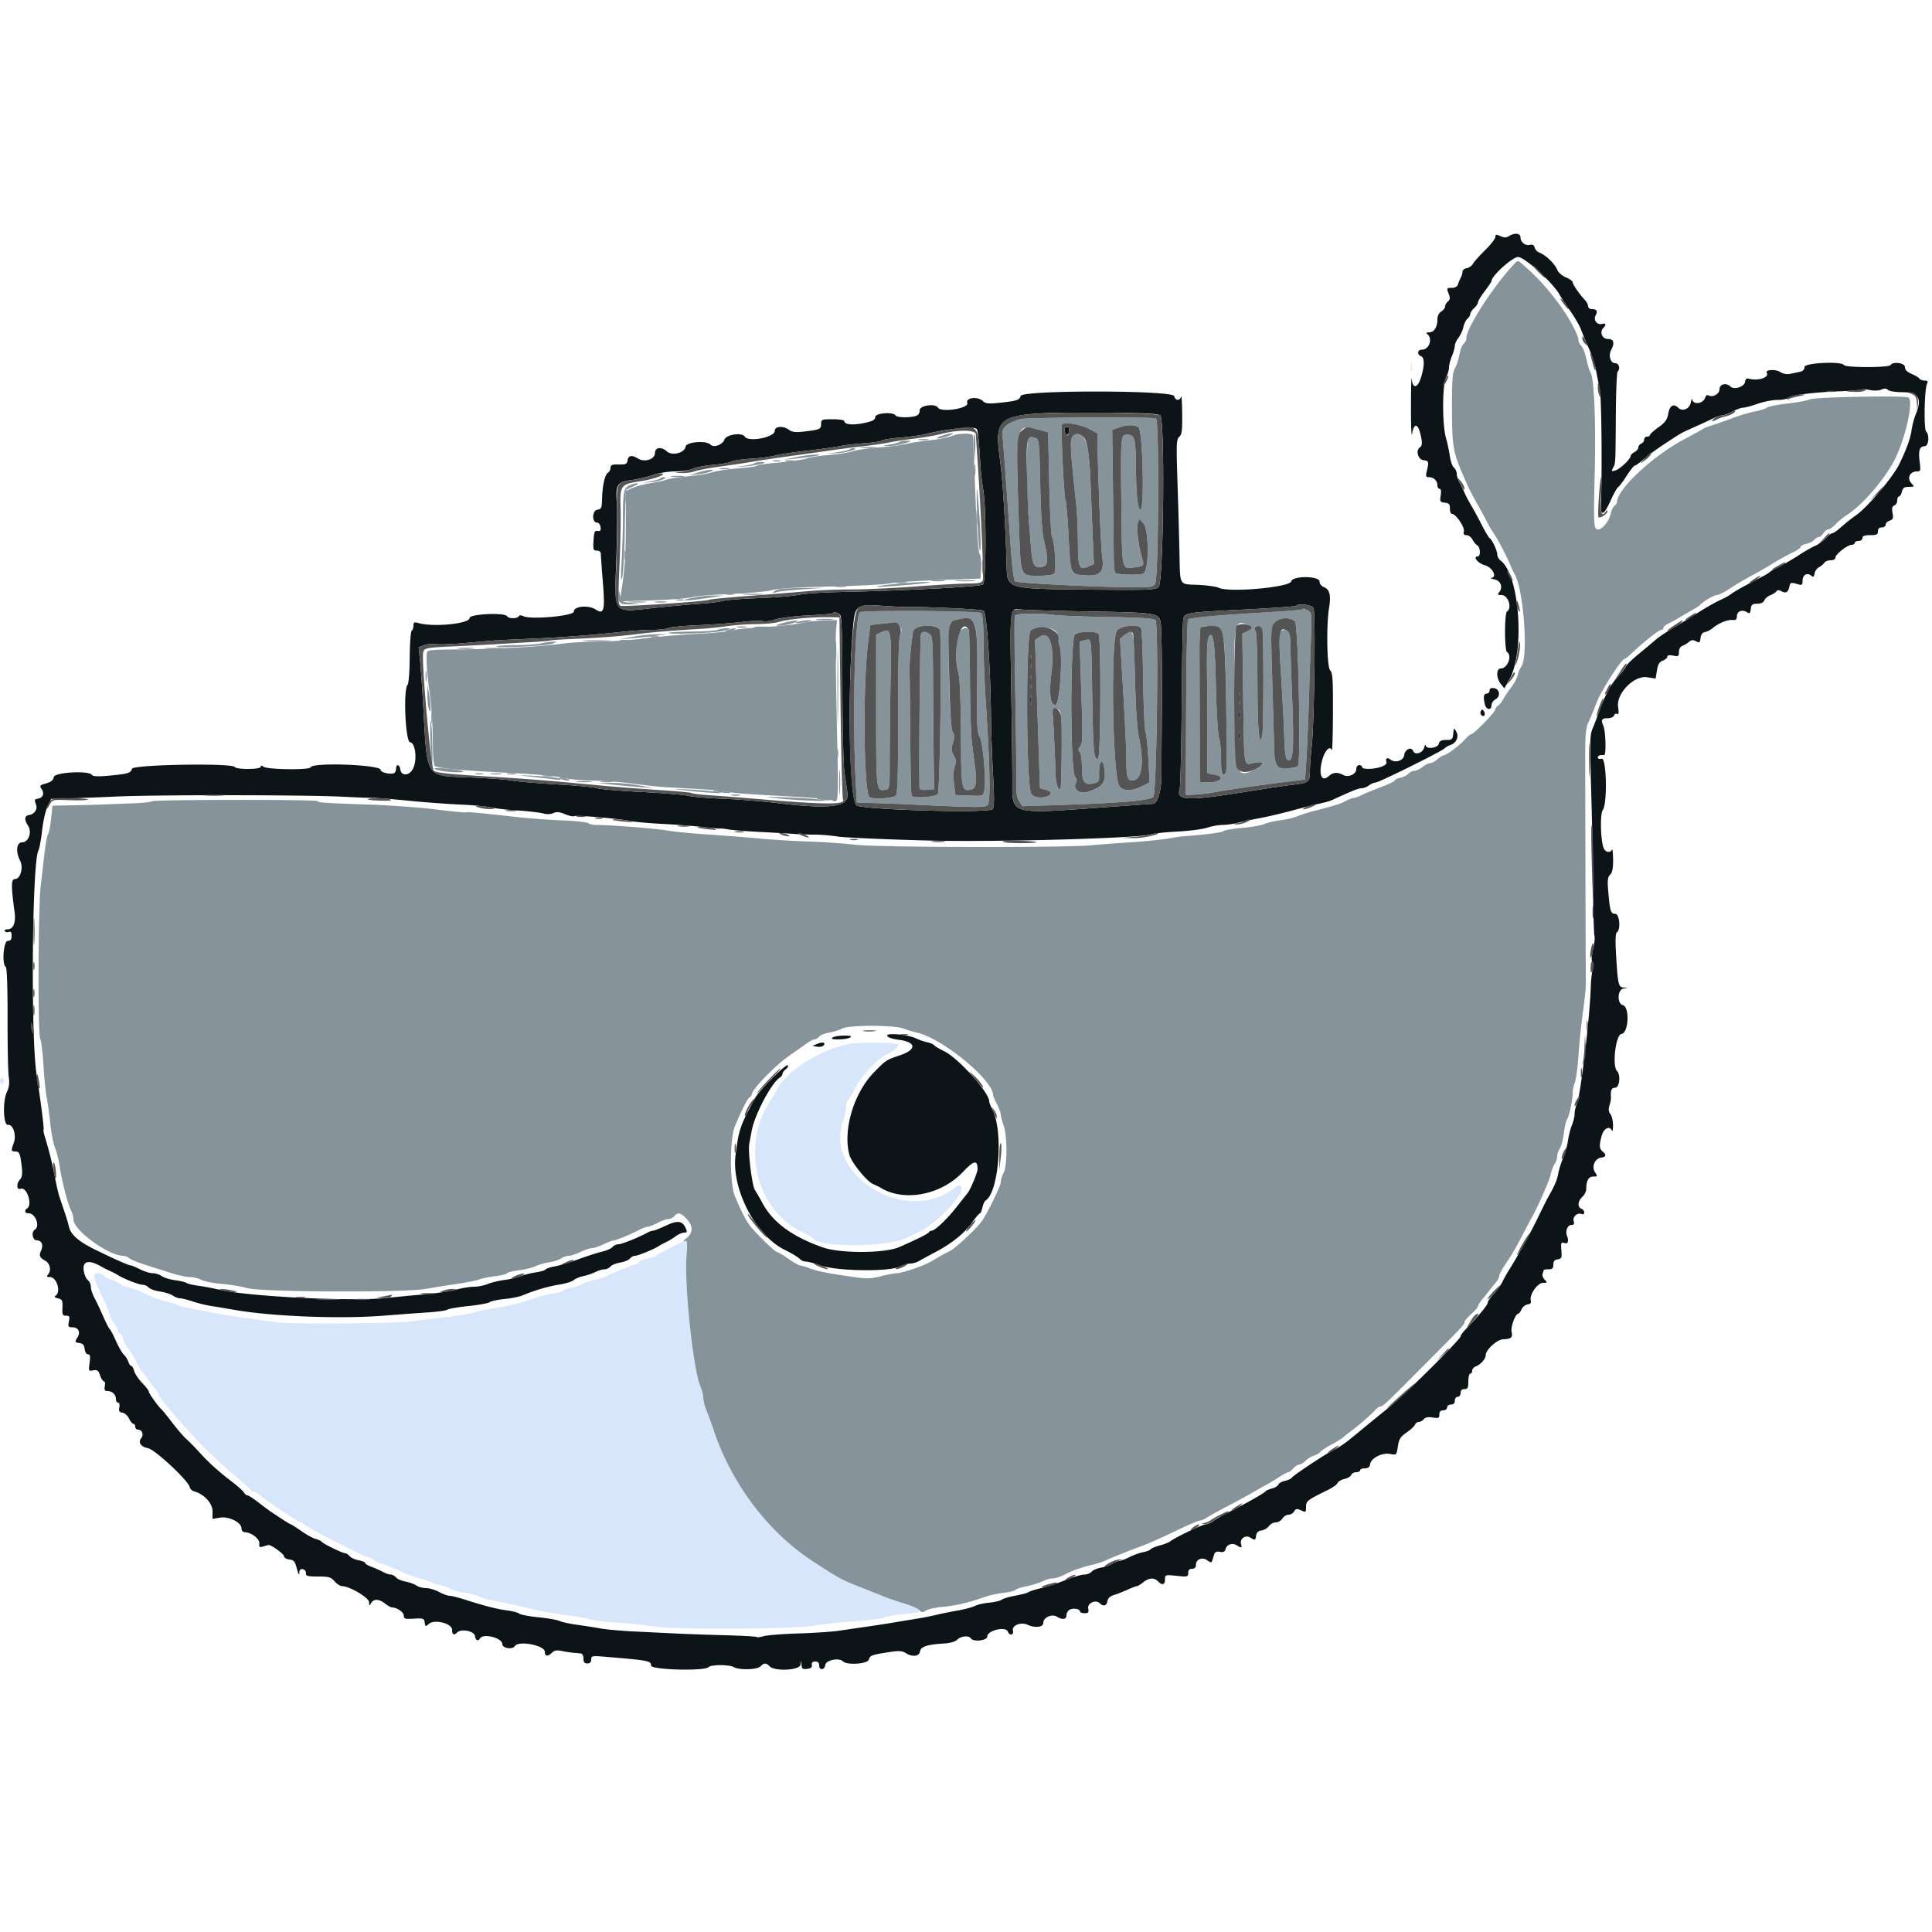 <svg xmlns="http://www.w3.org/2000/svg" width="16" height="16" viewBox="0 0 400 400"><g fill-rule="evenodd"><path d="M292.093 76c0 .77.082 1.085.183.7.1-.385.1-1.015 0-1.4-.101-.385-.183-.07-.183.7M177 215.985c-5.807.478-14.389 5.649-16.2 9.761-.11.25-.717 1.25-1.348 2.223-6.029 9.285-3.039 22.134 6.269 26.939 1.364.704 2.569 1.388 2.679 1.521 1.63 1.965 15.909 1.767 19.6-.271.55-.304 1.45-.741 2-.972 3.617-1.519 9.659-7.813 9.043-9.419-.221-.576-.409-.537-1.547.317-10.074 7.56-26.992-2.795-22.929-14.034.348-.963.633-2.257.633-2.877 0-.619.157-1.223.349-1.342.192-.118.825-1.188 1.407-2.376 1.271-2.599 4.789-6.371 6.678-7.16 1.292-.54 2.664-1.752 2.323-2.053-.38-.334-6.039-.497-8.957-.257M0 223.8c0 .33.18.6.4.6.22 0 .4-.27.4-.6 0-.33-.18-.6-.4-.6-.22 0-.4.27-.4.6m139 34.439c-1.54.789-2.98 1.582-3.2 1.762-.22.18-1.075.454-1.9.608-.825.154-1.5.428-1.5.609 0 .18-.405.44-.9.576-1.088.299-4.518 1.704-5.9 2.417-.55.284-1.72.649-2.6.813-.88.163-1.96.526-2.4.807-.44.28-1.477.634-2.304.785-.828.151-1.597.424-1.71.606-.112.183-1.055.447-2.095.589-1.04.141-2.791.583-3.891.981-2.719.985-5.004 1.544-8.835 2.16-1.779.286-3.439.646-3.688.801-.389.24-4.452.838-8.677 1.277-.66.068-2.46.311-4 .539-2.933.434-24.87.614-27.866.228-4.45-.572-10.724-1.493-12.534-1.84l-4.847-.927c-1.565-.3-3.185-.719-3.6-.931-.414-.213-1.383-.502-2.153-.644-.77-.142-2.03-.551-2.8-.91-2.931-1.366-3.836-1.725-5-1.985-.66-.147-1.47-.499-1.8-.783-.33-.283-1.088-.636-1.684-.785-.596-.149-1.293-.523-1.549-.831-.256-.309-.884-.561-1.395-.561-1.121 0-.927.828 1.272 5.449.746 1.567 1.356 3.069 1.356 3.337 0 .268.36.945.8 1.505.44.559.8 1.263.8 1.563 0 .3.177.546.392.546.216 0 .51.495.654 1.1.144.605.536 1.416.872 1.803.632.727 1.278 1.771 2.163 3.497.282.55.652 1.18.821 1.4.169.22.843 1.12 1.498 2a74.2 74.2 0 0 0 1.595 2.083c.223.266.405.595.405.732 0 .768 6.836 8.594 10.758 12.317 2.696 2.558 3.314 3.113 5.87 5.267 1.305 1.1 2.432 2.135 2.505 2.3.074.166.332.301.575.301.242 0 .812.338 1.266.751 1.229 1.117 8.095 5.649 8.558 5.649.221 0 .461.16.535.355.167.448 12.65 6.845 13.356 6.845.286 0 .759.24 1.052.533.293.292 1.071.664 1.729.826.658.161 2.31.816 3.672 1.455 1.362.639 3.342 1.374 4.4 1.632 1.058.258 2.104.603 2.324.766.22.162 1.03.424 1.8.581.77.157 1.764.515 2.21.796.445.281 1.795.644 3 .806 1.204.162 2.415.477 2.69.699.276.222 1.716.639 3.2.925 1.485.286 3.6.727 4.7.98l4.4 1.015c1.32.305 4.099.761 6.175 1.014 2.077.253 4.057.617 4.4.809.344.193 3.055.522 6.025.733 2.97.211 6.39.561 7.6.778 3.752.671 28.379.549 32.77-.163 2.073-.336 6.041-.759 8.818-.94 2.777-.181 5.411-.523 5.853-.76.443-.237 2.371-.558 4.285-.713 4.152-.337 4.132-.899-.074-2.173-1.459-.441-3.282-1.058-4.052-1.369-.77-.311-3.098-1.241-5.174-2.066-3.978-1.58-4.141-1.669-9.826-5.368-9.076-5.904-16.656-15.889-20.342-26.796-.557-1.65-1.293-3.669-1.636-4.487-.342-.818-.622-1.961-.622-2.54s-.259-1.619-.576-2.313c-1.454-3.183-3.343-20.622-2.905-26.824.133-1.89.116-3.435-.038-3.434-.155.001-1.541.648-3.081 1.437" fill="#d7e6fb"/><path d="M313.475 54.7c-4.285 4.515-9.875 13.183-9.875 15.315 0 .378-.256.899-.569 1.159-.313.26-.694 1.227-.847 2.149-.153.922-.572 2.217-.931 2.877-.54.992-.649 2.484-.631 8.6.023 7.681.209 8.761 2.383 13.8 1.12 2.598 1.47 3.299 2.993 6 .869 1.54 1.748 3.172 1.953 3.626.205.455.844 1.521 1.42 2.369.903 1.331 2.84 5.114 3.587 7.005.13.33.398.87.596 1.2 1.899 3.175 2.929 17.314 1.401 19.239-.245.309-.572 1.09-.727 1.737-.155.647-.783 1.817-1.397 2.6-.613.783-1.348 1.874-1.632 2.424-.283.55-.76 1.144-1.057 1.32-.298.176-.542.517-.542.759 0 .525-4.443 5.101-4.964 5.113-.201.004-.841.541-1.423 1.193-1.09 1.221-3.8 3.215-4.37 3.215-.176 0-.736.36-1.243.8-.507.44-1.181.8-1.498.8-.317 0-1.033.36-1.593.8-.559.44-1.331.8-1.714.8s-.912.258-1.174.574c-.262.316-1.004.69-1.649.832-.644.142-1.172.395-1.172.562 0 .168-1.305.798-2.9 1.401-1.595.602-3.41 1.351-4.032 1.663-.623.312-1.343.569-1.6.57-.258.002-1.008.292-1.668.646-1.108.593-1.971.861-7 2.174-.99.259-2.375.712-3.079 1.007-.703.296-2.233.652-3.4.791-1.166.139-2.661.488-3.321.776-.66.287-2.73.651-4.6.808-1.87.156-3.614.457-3.874.668-.383.309-3.766.74-8.526 1.085-.33.024-1.68.232-3 .463s-4.74.573-7.6.761c-2.86.188-6.64.472-8.4.631-5.73.519-43.991.436-48.6-.105-2.31-.272-6.72-.577-9.8-.679-3.08-.102-7.58-.375-10-.607-2.42-.232-7.19-.604-10.6-.827-3.41-.222-7.28-.6-8.6-.838-2.278-.412-12.296-1.197-14.747-1.155-.631.01-1.354-.153-1.608-.363-.253-.211-2.707-.476-5.453-.589-2.745-.114-6.792-.406-8.992-.649-9.068-1.003-10.745-1.158-10.977-1.014-.133.082-2.848-.181-6.033-.584-3.184-.404-9.39-.86-13.79-1.013-9.641-.336-10.54-.396-10.874-.729-.363-.364-33.925-.327-34.289.037-.164.163-1.949.355-3.967.427-2.019.072-4.66.173-5.87.226-1.21.052-4.121.13-6.468.172l-4.268.078-.281 2.7c-.154 1.485-.433 2.892-.619 3.126-.187.235-.525 2.035-.751 4-.226 1.966-.584 5.062-.795 6.88-.524 4.506-.605 30.596-.099 31.55.217.409.524 2.904.681 5.544.157 2.64.453 5.61.659 6.6.205.99.542 3.42.748 5.4.206 1.98.645 4.23.975 5 .33.77.774 2.57.987 4 .451 3.031 1.708 7.849 2.37 9.087.254.473.462 1.277.462 1.787.004 2.253 7.279 7.535 10.368 7.527.312 0 .852.231 1.2.514.347.283 1.891.91 3.431 1.392 1.54.483 3.926 1.241 5.302 1.686 1.375.444 3.085.808 3.8.809.714.002 1.8.265 2.414.585.614.321 2.504.695 4.2.831 1.696.137 4.074.531 5.284.876 2.917.831 32.573.954 37 .154 1.54-.279 4.42-.742 6.4-1.03 1.98-.288 4.05-.7 4.6-.917.55-.217 2.032-.521 3.294-.675 1.261-.155 2.389-.437 2.506-.626.117-.189 1.245-.47 2.506-.623 1.262-.153 2.77-.521 3.352-.817.582-.295 1.842-.659 2.8-.808.958-.148 2.097-.514 2.531-.811.434-.298 1.154-.547 1.6-.555.446-.007 1.531-.361 2.411-.786.88-.425 1.96-.785 2.4-.8.44-.015 1.52-.375 2.4-.8.88-.425 1.802-.779 2.049-.786.529-.016 3.891-1.404 5.413-2.235.584-.318 1.306-.579 1.606-.579.299 0 1.216-.36 2.036-.8.821-.44 1.832-.8 2.246-.8.413 0 .976-.27 1.25-.6.72-.868 1.311-.746 2.525.522 1.409 1.47 1.4 2.965-.025 4.046-.605.459-.793.727-.417.597.622-.216.661.075.438 3.235-.44 6.234 1.444 23.667 2.903 26.86.317.694.576 1.734.576 2.313 0 .579.28 1.722.622 2.54.343.818 1.079 2.837 1.636 4.487 3.686 10.907 11.266 20.892 20.342 26.796 5.685 3.699 5.848 3.788 9.826 5.368 2.076.825 4.404 1.755 5.174 2.066.77.311 2.593.928 4.052 1.369 1.459.442 2.87 1.066 3.137 1.387.41.495.616.502 1.348.047.475-.296 2.089-.644 3.587-.773 2.568-.221 5.476-.915 8.683-2.072.774-.279 2.441-.636 3.705-.794 1.264-.158 2.389-.434 2.5-.614.111-.179 1.196-.532 2.41-.785 1.214-.252 2.696-.713 3.293-1.024.597-.311 1.499-.567 2.006-.569.506-.001 1.586-.342 2.4-.758 1.734-.887 3.651-1.568 5.879-2.089.88-.205 2.14-.621 2.8-.923 1.442-.66 4.337-1.814 7.6-3.03 1.32-.491 4.397-1.863 6.837-3.048 2.44-1.185 4.695-2.154 5.011-2.154.316 0 .95-.263 1.408-.584.459-.322 2.434-1.419 4.389-2.438 1.955-1.019 4.275-2.279 5.155-2.801.88-.521 2.05-1.181 2.6-1.467.55-.286 1.761-1.012 2.692-1.615.931-.602 1.848-1.095 2.038-1.095.19 0 .672-.36 1.07-.8.398-.44.959-.8 1.246-.8.288 0 .845-.338 1.238-.75.394-.413 1.165-.889 1.714-1.059.55-.169 1.18-.539 1.4-.823.221-.283 1.254-.961 2.295-1.506 1.042-.545 2.147-1.232 2.456-1.527.309-.294 1.064-.895 1.676-1.335 1.377-.988 4.096-3.36 4.931-4.3.342-.385.792-.7.999-.7.547 0 .925-.355 8.77-8.239 8.447-8.488 8.675-8.731 8.675-9.239 0-.216.63-.967 1.4-1.667.77-.701 1.4-1.422 1.4-1.603 0-.181.315-.719.7-1.195.385-.475 1.06-1.322 1.5-1.881a104.44 104.44 0 0 1 1.5-1.857c.385-.463.7-1.075.7-1.36 0-.285.584-1.383 1.298-2.439 1.441-2.132 2.059-3.2 3.888-6.72.686-1.32 1.403-2.67 1.595-3 1.159-2.003 3.657-7.698 3.878-8.843.144-.746.505-1.712.802-2.146.296-.434.539-1.159.539-1.611 0-.452.246-1.177.546-1.611.3-.434.678-1.869.839-3.189.16-1.32.463-2.608.672-2.863.417-.509 1.187-4.218 1.167-5.625-.007-.489.188-1.389.435-2 .246-.612.587-3.182.757-5.712.169-2.53.589-6.58.932-9 .342-2.42.608-5.03.589-5.8-.032-1.31-.128-35.206-.134-47.233-.002-4.229.143-5.736.656-6.8.362-.752 1.143-2.627 1.735-4.167.957-2.488 5.14-9 5.782-9 .136 0 .872-.59 1.636-1.311 2.361-2.231 5.477-4.689 5.944-4.689.244 0 .444-.184.444-.41 0-.225.405-.595.9-.82.495-.226 1.62-.845 2.5-1.375.88-.53 2.14-1.266 2.8-1.635.66-.369 1.29-.782 1.4-.916.559-.682 2.852-2.044 3.442-2.044.372 0 1.594-.609 2.717-1.353 1.122-.744 3.121-1.931 4.441-2.637 1.32-.707 2.94-1.624 3.6-2.038 1.757-1.102 3.821-2.255 5.3-2.962.715-.341 1.3-.784 1.3-.984 0-.199.528-.478 1.172-.62.645-.142 1.387-.516 1.649-.832.262-.316.682-.574.932-.574s.679-.36.954-.8c.275-.44.737-.8 1.027-.8.289 0 .963-.472 1.496-1.048.534-.576 1.604-1.453 2.38-1.948 3.316-2.117 8.128-7.77 10.05-11.804 2.231-4.683 3.781-12.069 2.625-12.512-1.14-.438-19.243-.086-20.339.395-.58.254-2.713.648-4.74.874-2.028.226-3.921.607-4.209.846-.288.238-1.395.591-2.46.784-1.065.193-3.197.828-4.737 1.411-1.54.583-3.43 1.245-4.2 1.472-.77.227-1.58.55-1.8.717-.22.167-2.02 1.163-4 2.213-6.373 3.381-13.8 10.313-13.8 12.88 0 .232-.248.628-.552.88-.303.252-.654.969-.779 1.593-.361 1.809-2.216 3.789-2.966 3.167-.527-.438-.57-1.94-.334-11.512.265-10.713-.126-19.947-.885-20.946-.194-.254-.571-1.483-.84-2.731-.268-1.248-.748-2.485-1.066-2.749-.318-.264-.578-.808-.578-1.21 0-.914-1.916-4.539-3.685-6.972-2.642-3.634-4.787-5.987-8.015-8.792-.866-.753-.82-.755-1.625.092m-150.77 40.783c.497.096 1.217.092 1.6-.008.382-.1-.025-.179-.905-.174-.88.004-1.193.086-.695.182m39.009 1.917c.003 1.1.081 1.503.173.895.092-.609.09-1.509-.005-2-.095-.492-.171.005-.168 1.105m-72.413 6c.004.88.086 1.193.182.695.096-.497.092-1.217-.008-1.6-.1-.382-.179.025-.174.905m72.83 4c.002 1.54.074 2.121.161 1.291.087-.83.085-2.09-.003-2.8-.089-.71-.16-.031-.158 1.509m-72.83 7.6c.004.88.086 1.193.182.695.096-.497.092-1.217-.008-1.6-.1-.382-.179.025-.174.905m63.806 5.29c.719.089 1.799.087 2.4-.004s.013-.164-1.307-.162c-1.32.002-1.812.077-1.093.166m-7.402.397c.609.092 1.509.09 2-.005.492-.095-.005-.171-1.105-.168-1.1.003-1.503.081-.895.173m-35.4 2.396c.497.096 1.217.092 1.6-.008.382-.1-.025-.179-.905-.174-.88.004-1.193.086-.695.182m-10.205 1.193c.385.1 1.015.1 1.4 0 .385-.101.07-.183-.7-.183s-1.085.082-.7.183m-9.789.417c.94.085 2.38.084 3.2-.002.819-.086.049-.155-1.711-.154-1.76.002-2.43.072-1.489.156M165 128.81c-.534.237-.202.276 1 .117.99-.131 1.875-.303 1.967-.383.347-.301-2.203-.072-2.967.266m-8.709 1.079c.71.088 1.97.09 2.8.003.83-.087.249-.159-1.291-.161-1.54-.002-2.219.069-1.509.158m-5.491.511c-.824.264-.859.326-.2.354.44.019 1.07-.141 1.4-.354.701-.453.214-.453-1.2 0m-16.095 1.483c.497.096 1.217.092 1.6-.008.382-.1-.025-.179-.905-.174-.88.004-1.193.086-.695.182m38.235 2.917c0 1.87.069 2.635.153 1.7.084-.935.084-2.465 0-3.4s-.153-.17-.153 1.7m-44.44-2.124c.385.1 1.015.1 1.4 0 .385-.101.07-.183-.7-.183s-1.085.082-.7.183m-27.789 1.617c.94.085 2.38.084 3.2-.002.819-.086.049-.155-1.711-.154-1.76.002-2.43.072-1.489.156M89.314 148.6c.003 1.1.081 1.503.173.895.092-.609.09-1.509-.005-2-.095-.492-.171.005-.168 1.105m83.995 7.4c0 .99.078 1.395.173.9a5.661 5.661 0 0 0 0-1.8c-.095-.495-.173-.09-.173.9m-68.204 4.283c.497.096 1.217.092 1.6-.008.382-.1-.025-.179-.905-.174-.88.004-1.193.086-.695.182m7.4.404c.609.092 1.509.09 2-.005.492-.095-.005-.171-1.105-.168-1.1.003-1.503.081-.895.173m3.495.495c.33.223.945.409 1.367.412 1.023.008.704-.221-.767-.55-.876-.196-1.038-.159-.6.138m8.5.705a8.899 8.899 0 0 0 2.2 0c.605-.092.11-.167-1.1-.167-1.21 0-1.705.075-1.1.167m23.133 1.857c.092.079 1.067.247 2.167.374 1.287.149 1.715.108 1.2-.115-.764-.331-3.714-.558-3.367-.259m21.567 1.614c0 .087.705.225 1.566.307.862.083 1.481.011 1.377-.158-.19-.307-2.943-.447-2.943-.149m17.892 47.608c.829.311 2.048.681 2.708.821 5.205 1.107 15.8 9.79 15.8 12.948 0 .163.36 1.002.8 1.865.44.863.803 1.846.806 2.185.003.338.265 1.335.582 2.215.772 2.142.779 8.457.012 9.8-.314.55-.578 1.401-.586 1.89-.013.858-3.036 7.024-4.097 8.357-1.438 1.808-5.462 5.516-6.517 6.007-.66.307-1.56.776-2 1.043-2.349 1.424-3.014 1.742-5.4 2.583-1.43.504-2.99.917-3.468.918-.477.001-1.963.283-3.303.626-1.965.503-2.994.544-5.332.212-5.704-.809-7.721-1.199-9.297-1.795-.88-.333-1.827-.614-2.104-.623-.277-.01-1.401-.648-2.496-1.418-1.095-.77-2.158-1.4-2.36-1.4-.362 0-3.861-3.378-5.44-5.251-.824-.977-1.973-3.208-3.263-6.336-1.072-2.599-1.066-11.852.01-14.426 1.396-3.34 2.747-5.987 3.057-5.987.17 0 .411-.405.536-.9.125-.495 1.45-2.114 2.944-3.597 2.47-2.453 3.476-3.292 6.116-5.103.481-.33 1.433-1.005 2.115-1.5.682-.495 1.453-.9 1.714-.9.26 0 .685-.256.945-.569.26-.313 1.196-.691 2.082-.84.885-.15 2.09-.523 2.677-.829 1.487-.776 10.688-.773 12.759.004" fill="#87939a"/><path d="M309.6 49.06c0 .354-.945 1.571-2.1 2.706-1.155 1.135-2.298 2.416-2.541 2.848-.242.432-.827.844-1.3.914-.472.07-.859.388-.859.705 0 .318-.167.89-.371 1.272a9.616 9.616 0 0 0-.587 1.395c-.132.425-.614.7-1.229.7-1.15 0-1.147-.005-.635 1.343.282.74.23 1.118-.2 1.475-.318.264-.578.726-.578 1.028 0 .301-.36.772-.8 1.047-.493.308-.8.933-.8 1.63 0 1.606-.684 2.676-1.714 2.683-.501.004-.7.134-.457.3 1.289.882.519 3.294-1.052 3.294-.914 0-1.047 1.011-.177 1.345.742.284.761 1.876.05 4.255-.701 2.35-1.739 2.628-1.957.524-.087-.838-.163 1.716-.169 5.676-.006 3.96.099 6.494.233 5.631.324-2.088 1.087-2.256 1.615-.356.531 1.913.539 2.809.028 3.125-.952.588-.44 2.542.7 2.673 1.131.131 1.172.28.666 2.427-.214.908-.125 1.1.507 1.1.964 0 1.727.742 1.727 1.68 0 .396.204.72.452.72.292 0 .374.488.229 1.376-.204 1.261-.133 1.387.848 1.5.876.102 1.068.324 1.055 1.224-.008.605.195 1.1.453 1.1.79 0 2.662 2.78 2.44 3.626-.147.562.003.774.546.774.412 0 .961.405 1.221.9.26.495.717 1.044 1.014 1.22.641.378.734 2.28.113 2.28-1.129 0-.013 1.418 1.432 1.822 1.624.453 2.659 2.505 1.324 2.625-.29.026.013.163.673.303 1.328.282 1.83 1.65.982 2.672-.397.478-.306.578.526.578 1.339 0 2.209 2.71 1.092 3.4-.223.138-.4 1.996-.4 4.2s.177 4.062.4 4.2c1.151.712.139 3.4-1.28 3.4-.974 0-.968 2.005.009 3.212l.729.9 1.006-1.756c3.302-5.764 2.16-21.759-1.762-24.679-.386-.287-.702-.845-.702-1.238 0-.807-1.069-3.111-1.594-3.435-.189-.117-.916-1.336-1.615-2.708-.699-1.373-1.699-3.216-2.221-4.096-.523-.88-1.137-2.05-1.363-2.6a22.928 22.928 0 0 0-1.01-2.062c-.328-.584-.597-1.417-.597-1.851 0-.434-.261-1.006-.58-1.271-.32-.265-.697-1.322-.838-2.349-.142-1.027-.511-2.755-.82-3.84-.784-2.753-.761-10.954.036-12.481.328-.63.598-1.557.6-2.059.001-.502.272-1.559.602-2.349.33-.789.6-1.749.6-2.133 0-.383.337-1.126.748-1.651.411-.525.873-1.527 1.026-2.226.152-.7.536-1.487.852-1.749.316-.262.574-.697.574-.966s.36-.815.8-1.213c.44-.398.8-.94.8-1.204 0-.265.63-1.306 1.4-2.314.77-1.009 1.4-1.949 1.4-2.089 0-1.067 4.321-4.975 5.51-4.984 1.338-.009 7.294 5.404 8.589 7.807.275.512 1.281 2.042 2.234 3.401.954 1.36 1.968 3.127 2.254 3.927.286.801 1.005 2.536 1.597 3.856.592 1.32 1.242 3.3 1.444 4.4.202 1.1.561 2.9.797 4 .352 1.644.5 16.769.233 23.963-.089 2.407.646 2.109 1.937-.787.646-1.447 1.371-2.753 1.612-2.903.242-.15 1.044-1.218 1.783-2.373.74-1.155 1.494-2.1 1.676-2.1.183 0 1.007-.589 1.833-1.31.825-.72 2.582-2.025 3.903-2.9 3.408-2.255 3.875-2.54 4.998-3.048.55-.249 1.81-.817 2.8-1.262a91.577 91.577 0 0 0 2.862-1.345c.584-.294 1.349-.535 1.701-.535.352 0 1.312-.36 2.133-.8.82-.44 1.814-.8 2.208-.8.394 0 1.74-.36 2.992-.8 1.252-.44 3.102-.8 4.11-.8 1.009 0 2.037-.203 2.284-.45.551-.551 5.309-1.143 10.804-1.345 2.252-.083 4.237-.238 4.41-.346.174-.107.941-.061 1.706.103.776.166 1.793.122 2.301-.101.641-.281 1.049-.261 1.38.07.258.258 1.567.469 2.909.469 3.443 0 4.22 1.264 2.827 4.598-.315.754-.701 2.224-.857 3.265-.269 1.79-.973 3.748-2.495 6.937-1.304 2.733-6.651 9.061-9.053 10.714a33.758 33.758 0 0 0-3 2.384c-.782.714-1.616 1.299-1.852 1.3-.237.001-.867.475-1.4 1.054-.534.578-1.522 1.287-2.197 1.574-.675.288-2.175 1.148-3.333 1.911-1.159.763-2.947 1.809-3.973 2.325-1.027.516-1.957 1.045-2.067 1.176-.11.131-.68.491-1.266.8l-3.6 1.9c-1.394.736-2.804 1.568-3.134 1.849-.33.281-1.32.831-2.2 1.222-.88.39-2.77 1.452-4.2 2.359-1.43.906-2.96 1.864-3.4 2.127-3.937 2.356-4.967 3.032-6.088 3.997-.708.609-2.273 1.918-3.478 2.908-1.204.99-2.289 2.07-2.411 2.4-.121.33-.866 1.3-1.653 2.157-.788.856-1.598 1.936-1.8 2.4a16.818 16.818 0 0 1-.722 1.443c-.195.33-.75 1.68-1.234 3a116.396 116.396 0 0 1-1.506 3.896c-.544 1.301-.583 2.864-.295 12 .181 5.777.364 14.945.404 20.374.041 5.428.177 10.136.301 10.462.125.325-.004 1.589-.288 2.808-.337 1.451-.379 2.351-.122 2.608.237.237.26.843.057 1.523-.185.621-.372 2.299-.415 3.729-.189 6.254-2.1 22.289-2.875 24.126-.261.619-.475 1.57-.475 2.113 0 .543-.243 1.569-.541 2.28-.297.712-.674 2.191-.837 3.288-.164 1.096-.618 2.713-1.009 3.593-.392.88-.84 2.312-.996 3.181-.247 1.377-.78 2.61-2.172 5.019-.19.33-1.129 2.22-2.086 4.2-1.581 3.272-4.284 8.154-6.046 10.921a25.564 25.564 0 0 0-1.258 2.279c-.314.66-1.13 1.796-1.813 2.525-.683.728-1.242 1.551-1.242 1.828 0 .457-1.906 2.748-4.577 5.501-.563.58-1.023 1.215-1.023 1.412 0 .627-11.474 12.031-14.721 14.632a542.94 542.94 0 0 0-6.22 5.074c-3.029 2.517-3.829 3.079-5.859 4.117-1.602.819-7.903 5.03-8.167 5.458-.133.215-.765.506-1.404.647-.639.14-1.253.491-1.363.779-.111.288-.709.651-1.33.807-.62.156-1.22.424-1.332.596-.23.351-4.285 2.644-7.604 4.299-1.21.603-2.629 1.418-3.154 1.811-.525.393-1.248.714-1.607.714-.656 0-6.424 2.762-7.347 3.518-.27.222-1.249.606-2.175.854-.926.247-1.779.604-1.896.794-.117.189-.809.455-1.539.592-.73.137-2.03.608-2.889 1.046-.859.438-1.8.796-2.092.796-.291 0-.928.25-1.415.555-.487.305-1.543.67-2.346.811-.803.14-1.68.52-1.949.845-.269.324-.962.59-1.54.59-.578.001-2.311.514-3.851 1.139-1.54.626-3.79 1.369-5 1.652-1.21.282-2.38.653-2.6.823-.22.171-1.46.506-2.755.745-1.295.238-2.574.615-2.841.837-.268.222-1.433.498-2.59.613-1.156.115-2.488.42-2.958.678-.471.257-2.116.692-3.656.966s-3.52.679-4.4.899c-.88.221-2.77.59-4.2.819-1.43.23-3.59.586-4.8.791-1.21.204-3.64.579-5.4.832-1.76.253-4.343.629-5.741.837-1.398.207-5.178.458-8.4.559-3.222.1-6.43.352-7.129.559-.698.207-1.359.287-1.469.178-.109-.11-3.048-.275-6.53-.367-3.482-.092-8.131-.257-10.331-.367-2.2-.109-6.07-.297-8.6-.418-2.53-.121-5.59-.395-6.8-.61-1.21-.216-3.46-.568-5-.783-1.54-.215-3.16-.571-3.6-.791-.44-.22-2.375-.555-4.299-.746-1.924-.19-3.724-.532-4-.759-.276-.227-1.401-.526-2.501-.666-2.084-.265-4.728-.941-8.8-2.25-1.32-.424-2.716-.771-3.101-.771-.386 0-1.374-.36-2.195-.8-.82-.44-2.04-.8-2.709-.8s-1.572-.244-2.006-.543c-.434-.299-1.446-.664-2.249-.811-.803-.147-1.68-.532-1.949-.857-.269-.324-.754-.589-1.078-.589-.324 0-1.067-.254-1.651-.564a23.608 23.608 0 0 0-2.362-1.049c-.715-.266-1.3-.622-1.3-.791 0-.169-.612-.422-1.36-.562-.748-.14-1.58-.52-1.849-.845-.269-.324-.658-.589-.865-.589-.556 0-4.677-1.997-4.914-2.381-.113-.182-.667-.446-1.231-.588-.565-.142-1.915-.882-3-1.644-1.085-.763-2.057-1.387-2.159-1.387-.103 0-.869-.453-1.704-1.007a439.316 439.316 0 0 0-2.274-1.5c-.415-.271-1.625-1.168-2.688-1.993-1.063-.825-2.109-1.5-2.324-1.5-.216 0-.54-.263-.72-.585-.18-.321-1.223-1.269-2.319-2.106-2.887-2.204-4.96-4.065-6.787-6.092-.883-.981-2.118-2.241-2.743-2.8-.625-.559-1.958-2.097-2.962-3.417-1.004-1.32-2.022-2.58-2.263-2.8-.767-.701-2.638-3.333-2.638-3.712 0-.201-.622-1.006-1.383-1.789-.761-.784-1.5-1.891-1.643-2.462-.144-.57-.409-1.037-.59-1.037-.182 0-.446-.366-.588-.814-.142-.447-.566-1.122-.942-1.5-.376-.377-1.125-1.676-1.665-2.886-.539-1.21-1.109-2.296-1.267-2.413-.157-.116-.758-1.286-1.335-2.6-.577-1.313-1.395-3.042-1.818-3.841-.423-.8-.769-1.861-.769-2.356 0-.496-.274-1.102-.609-1.347-.335-.245-.716-1.101-.846-1.903-.345-2.128 1.108-2.424 3.855-.784.33.197 1.05.556 1.6.798s1.27.615 1.6.829c1.171.76 4.368 2.017 5.129 2.017.425 0 .981.25 1.235.557.254.306 1.305.682 2.335.837 1.03.154 2.234.534 2.676.843.442.31 1.117.563 1.5.563s1.558.294 2.611.653c1.053.359 2.904.803 4.114.986 1.21.184 3.19.512 4.4.729 7.76 1.392 22.11 1.952 31.2 1.217 2.75-.223 6.71-.514 8.8-.648 2.09-.134 3.996-.398 4.237-.587.24-.188 2.203-.526 4.363-.75 2.16-.224 4.142-.586 4.404-.804.263-.218 1.629-.508 3.037-.646 1.407-.137 3.099-.478 3.759-.757 2.46-1.039 5.27-1.866 7.573-2.229 1.306-.205 2.656-.621 3-.924.345-.303 1.257-.683 2.027-.844.77-.161 1.886-.541 2.48-.844.594-.304 1.427-.552 1.851-.552.424 0 .983-.256 1.243-.569.26-.313 1.171-.687 2.026-.831.855-.144 1.766-.518 2.026-.831.26-.313.73-.569 1.045-.569.602 0 3.902-1.35 4.929-2.017.33-.214 1.05-.605 1.6-.87s1.429-.803 1.954-1.197c.525-.394 1.286-.716 1.691-.716.64 0 .678-.131.286-.992-.672-1.475-1.685-1.583-4.109-.436-1.195.565-2.366 1.028-2.603 1.028-.236 0-.742.169-1.124.375-1.996 1.078-5.34 2.425-6.021 2.425-.427 0-.99.258-1.252.573-.262.316-1.229.746-2.149.957-.92.211-3.128.923-4.906 1.581-1.778.658-3.982 1.323-4.898 1.477-.915.155-1.76.436-1.876.624-.117.188-1.059.469-2.096.624-1.036.156-2.427.506-3.09.779-.664.273-2.179.627-3.368.787-1.189.159-2.758.539-3.487.844-.73.305-2.007.556-2.839.559-.832.002-2.503.277-3.713.609-1.21.333-4.27.78-6.8.994-2.53.214-5.77.524-7.2.69-7.06.819-28.784-.225-35-1.682-1.32-.309-3.3-.681-4.4-.827-1.1-.145-2.18-.402-2.4-.571-.22-.169-1.267-.421-2.327-.559-1.059-.138-2.314-.523-2.789-.855-.474-.332-1.324-.604-1.888-.604-.565 0-1.733-.36-2.596-.8-.863-.44-1.721-.8-1.907-.8-.426 0-3.176-1.216-7.327-3.241-3.451-1.684-5.132-3.142-5.484-4.759-.119-.55-.521-1.9-.892-3l-1.079-3.2c-.223-.66-.64-2.46-.927-4-.51-2.74-1.305-5.933-2.109-8.47-.221-.698-.334-1.338-.251-1.42.143-.144-.593-5.964-1.457-11.51-1.222-7.843-.926-43.86.38-46.301.217-.406.565-2.288.774-4.182.208-1.894.716-4.135 1.128-4.98l.751-1.537 3.4-.091c1.87-.05 6.46-.23 10.2-.4 8.19-.372 39.053-.349 46.6.035 2.97.152 5.925.266 6.566.254.641-.011 3.881.249 7.2.579 3.319.33 8.158.69 10.753.801 2.595.111 5.385.37 6.2.576.815.206 3.335.496 5.6.644 2.266.148 4.662.425 5.326.615.746.214 1.554.188 2.114-.067.676-.308 1.29-.253 2.416.218.831.347 1.669.532 1.864.412.416-.257 9.446.522 11.761 1.016.88.188 3.85.454 6.6.592 2.75.138 6.474.427 8.275.642 1.802.215 3.422.356 3.6.315.179-.042.955.041 1.725.183.77.143 3.65.374 6.4.515 2.75.14 5.99.328 7.2.416 1.21.089 3.148.155 4.308.147 1.159-.008 3.229.163 4.6.381 1.875.298 16.263.857 23.492.913 15.678.121 39.694-.66 41.534-1.351.514-.193 2.944-.454 5.4-.579 2.456-.126 5.237-.484 6.18-.797.943-.313 2.383-.573 3.2-.579.817-.005 2.206-.195 3.086-.422.88-.227 2.95-.666 4.6-.975 1.65-.309 4.71-1.029 6.8-1.6 2.09-.57 4.61-1.206 5.6-1.413.99-.206 2.16-.541 2.6-.745 4.02-1.861 5.458-2.435 6.099-2.435.411 0 1.097-.264 1.525-.587.427-.323 1.045-.593 1.375-.6.705-.015 13.57-6.385 14.303-7.083.277-.263.817-.577 1.201-.699 1.214-.385 1.796-1.708 1.206-2.74-.496-.867-.512-.857-.634.409-.114 1.18-.248 1.3-1.454 1.3-.991 0-1.381.203-1.537.8-.238.912-2.654 1.178-2.724.3-.022-.275-.164-.05-.316.5-.314 1.136-1.912 1.609-2.272.672-.365-.951-1.712-.318-1.849.869-.135 1.165-1.898 1.71-2.884.891-.604-.501-1.068-.172-.787.559.119.31-.314.692-1.087.961-1.595.556-3.965.585-3.965.048 0-.22-.27-.4-.6-.4-.335 0-.6.357-.6.809 0 1.093-1.616 1.825-2.723 1.232-1.162-.622-2.095-.549-2.958.232-1.405 1.272-2.11-.076-1.489-2.849.499-2.231 1.661-3.622 2.106-2.521.111.273.215-3.216.232-7.754.027-6.873-.068-8.334-.568-8.749-.672-.558-.832-9.3-.236-12.923.428-2.6.129-3.861-1.016-4.297-.567-.215-.948-.686-.948-1.17 0-1.197-5.562-1.241-5.874-.047-.328 1.253-12.919 2.363-15.035 1.325-.49-.24-2.376-.508-4.192-.596-4.126-.2-3.747.493-3.919-7.162-.081-3.591-.268-10.224-.416-14.738-.239-7.307-.196-8.267.384-8.749.534-.443.644-1.312.606-4.792-.026-2.338-.129-3.936-.23-3.551-.248.951-1.182.886-1.44-.1-.321-1.228-31.438-1.261-31.759-.034-.227.868-.841 1.062-4.557 1.443-2.132.218-2.754.148-3.272-.37-1.03-1.03-3.653-.715-3.23.389.424 1.106-5.406 2.04-6.066.972-.577-.934-3.8-.465-3.8.553 0 .651-.286 1.03-.9 1.195-1.415.379-3.828.292-4.1-.148-.489-.792-4.2-.487-4.2.345 0 .586-.502.852-2.348 1.244-2.314.491-4.052.313-4.052-.416 0-.205-1.08-.373-2.4-.373-2.288 0-2.4.046-2.4.992 0 1.077-.265 1.187-3.819 1.587-1.449.163-2.24.06-2.8-.363-1.208-.913-2.981-.798-2.981.194 0 1.339-5.46 2.387-6.2 1.19-.564-.913-3.797-.46-4.196.589-.423 1.113-2.21 1.765-2.913 1.062-.921-.921-5.019-.564-5.163.449-.182 1.277-2.787 1.932-3.852.969-1.154-1.045-2.476-.874-2.476.32 0 1.297-2.124 2.004-3.486 1.16-1.285-.797-2.04-.675-2.186.351-.111.779-.357.895-1.828.865-1.379-.028-1.7.101-1.7.681 0 .393-.243.858-.539 1.034-.638.378-1.156 2.727-1.217 5.52-.039 1.769-.151 2.015-.967 2.131-1.101.156-1.174 2.669-.077 2.669.33 0 .659.416.731.925.101.709-.039.895-.6.8-.619-.106-.749.196-.852 1.975-.109 1.89-.039 2.1.7 2.1.533 0 .821.26.821.742 0 .408.186 3.037.414 5.842.471 5.795.229 6.729-1.456 5.625-1.52-.995-4.558-.718-4.558.416 0 .905-9.02 1.714-10.469.938-.427-.229-.775-.215-.93.036-.321.519-2.08.52-2.401.001-.519-.84-7.8-.492-7.8.373 0 1.163-7.43 1.9-10.5 1.041-.943-.263-1.1-.19-1.1.516 0 .452-.165.925-.366 1.049-.202.125-.385 2.605-.409 5.512-.023 2.908-.218 5.462-.434 5.678-.934.934-.471 11.764.509 11.903 1.213.172 1.529 4.102.46 5.732-.839 1.282-2.3 1.22-2.488-.104-.155-1.095-.872-1.205-.872-.133 0 .421-.209.836-.464.921-.874.291-2.736-.179-2.736-.691 0-1.086-14.131-1.604-14.489-.531-.199.599-9.06.474-9.798-.138-.366-.304-.513-.297-.513.023 0 .569-5.05.615-5.4.049-.532-.86-21.047-.507-21.275.366-.234.895-.862 1.077-4.975 1.446-2.072.185-3.138.131-3.324-.17-.595-.963-7.754-.558-7.898.447-.091.633-.545 1.007-1.579 1.3-1.339.379-1.41.473-.916 1.213.602.903.242 1.799-.784 1.95-.72.105-.768.273-.374 1.298.34.888-.363 1.921-1.416 2.078-1.007.15-1.098.935-.257 2.22.872 1.33.109 3.452-1.241 3.452-1.145 0-1.354 1.951-.406 3.779.74 1.426.078 3.821-1.056 3.821-.807 0-.824 1.421-.079 6.857.295 2.162-.273 3.543-1.458 3.543-.445 0-.703.172-.573.383.13.21.501.281.824.157.424-.163.587.065.587.817 0 .776-.205 1.043-.8 1.043-.88 0-1.249 4.875-.408 5.395.24.149.384 4.246.372 10.6-.011 5.696.1 11.158.247 12.138.192 1.28.082 2.173-.392 3.169-.906 1.911-.736 6.95.23 6.792 1.042-.17 1.79 2.089 1.217 3.675-.619 1.712-.598 1.831.326 1.831.834 0 1.011.463 1.346 3.508.127 1.149.004 1.893-.375 2.272-.816.816-.746 2.265.095 1.942 1.286-.493 2.545 3.334 1.342 4.078-.649.401-.458 1 .32 1 1.419 0 2.431 2.688 1.28 3.4-.782.483-.46 2.2.413 2.2 1.022 0 1.418.975.877 2.162-.46 1.009-.278 1.424.91 2.079.951.524 1.254 1.971.582 2.781-.392.473-.328.578.355.578 1.412 0 2.357 3.124 1.167 3.859-.335.208-.174.386.5.551.881.216.987.439.92 1.917-.065 1.448.036 1.673.75 1.673.704 0 .791.177.586 1.2-.216 1.078-.138 1.2.763 1.2 1.185 0 1.694 1.001 1.04 2.048-.626 1.002-.6 1.077.437 1.224.644.092.936.44 1.027 1.228.071.622.372 1.1.692 1.1.438 0 .512.395.325 1.754-.233 1.7-.21 1.748.756 1.563.828-.158 1.069.018 1.427 1.046.237.68.596 1.237.797 1.237.201 0 .279.45.174 1-.15.785-.027 1 .575 1 .964 0 1.727.742 1.727 1.68 0 .396.201.72.447.72.258 0 .367.413.259.98-.146.764-.003 1.006.65 1.1.46.066 1.073.615 1.362 1.22.289.605.696 1.1.904 1.1.208 0 .378.27.378.6 0 .33.276.6.613.6.811 0 1.193 1.07.625 1.754-.715.861-.081 1.802 1.4 2.08 1.457.273 8.383 6.739 8.638 8.064.07.367.492.765.938.884 2.031.546 3.786 2.447 3.786 4.101v1.587l1.536-.259c1.85-.313 4.464.992 4.464 2.229 0 .446.289.772.7.789 1.37.057 3.105 1.413 3 2.343-.084.744.041.839.8.609.495-.15.99-.286 1.1-.302.533-.079 3.2 1.867 3.2 2.334 0 .294.495.591 1.1.66.933.108 1.171.4 1.568 1.927.277 1.065.481 1.42.5.871.023-.666.231-.889.732-.785.385.08.675.453.644.829-.047.581.334.685 2.503.685 2.23 0 2.67.128 3.428 1 .478.55 1.178 1 1.556 1 1.536 0 5.569 2.393 5.581 3.311.011.796.055.816.42.189.538-.924 1.624-.886 2.877.1.56.44 1.205.8 1.435.8 1.019 0 2.456.99 2.456 1.693 0 .672.254.749 2.1.636 1.94-.119 2.11-.058 2.232.804.123.866.183.887.841.291 1.151-1.041 4.827-.121 4.827 1.209 0 1.036.379 1.228 1.067.54.817-.817 3.518-.28 3.661.727.134.942.65 1.183 1.072.5.677-1.095 4.6-.08 4.6 1.19 0 .878 2.106 1.21 2.6.41.74-1.197 6.2-.149 6.2 1.19 0 .971.622 1.045 1.49.177.473-.473.996-.559 2.072-.338.791.162 1.888.328 2.438.37.55.042 1.225.104 1.5.139.275.034.5.512.5 1.062 0 .733.213 1 .8 1 .537 0 .8-.267.8-.811 0-.757.181-.796 2.7-.588 9.196.763 9.7.859 9.7 1.849 0 .873 11.013 1.177 11.862.328.56-.56 4.23-.571 5.267-.016 1.224.655 4.816.55 5.528-.162.755-.754 1.131-.754 1.886 0 1.072 1.073 6.156.833 6.375-.3l.173-.9.055.927c.044.764.246.904 1.154.8.791-.091 1.067-.324.982-.827-.08-.477.144-.7.7-.7.551 0 .818.261.818.8 0 1.101 1.114 1.014 1.272-.1.143-1.007 2.844-1.544 3.661-.727.833.833 5.114.532 5.352-.377.225-.859.581-.988 4.315-1.56 1.875-.287 2.594-.244 3.286.198 1.385.885 2.835.73 2.986-.319.144-.994 1.518-1.447 4.979-1.644 1.265-.071 2.311-.376 2.729-.794.743-.743 2.429-.909 2.82-.277.497.804 3.4.479 3.4-.381 0-1.248 3.817-2.162 4.255-1.019.352.916 1.307.743 1.063-.193-.279-1.068 1.626-1.852 2.989-1.231 1.619.738 3.293.542 3.293-.385 0-1.118 1.783-1.919 2.824-1.269 1.135.709 1.976.581 1.976-.302 0-.429.296-.946.657-1.148.737-.413 2.143-.167 2.143.375 0 .194.425.353.945.353.787 0 .913-.164.756-.982-.214-1.121 1.566-1.911 2.408-1.069.722.722 1.425.523 1.563-.441.084-.586.539-1.02 1.328-1.265.66-.205 1.932-.704 2.826-1.108.895-.404 1.766-.735 1.937-.735.171 0 .768-.36 1.328-.8 1.211-.953 2.232-1.02 3.052-.2.885.886 1.457.731 1.457-.394 0-.976.043-.989 2.4-.743 2.265.237 2.4.203 2.4-.606 0-.59.249-.857.8-.857.529 0 .8-.267.8-.786 0-1.179 1.284-1.711 2.341-.97.775.543.885.541 1.062-.019l.402-1.271c.138-.435.518-.585 1.169-.461.697.133 1.018-.02 1.157-.552.257-.981 1.398-1.377 2.317-.804.996.622 1.11.588.887-.265-.285-1.089.925-1.952 1.892-1.348 1.025.64 1.098.616 1.245-.424.086-.607.45-.945 1.118-1.04.545-.076 1.23-.481 1.523-.9.293-.418.929-.76 1.413-.76.485 0 1.106-.36 1.381-.8.275-.44.849-.8 1.277-.8.427 0 .948-.307 1.158-.682.322-.575.543-.608 1.42-.208.991.451 1.038.419 1.038-.715 0-1.242.184-1.383 4.657-3.581.912-.447 1.754-1.067 1.873-1.376.119-.309.753-.681 1.41-.825.656-.144 1.293-.521 1.414-.837.122-.317.587-.576 1.033-.576.447 0 .813-.18.813-.4 0-.22.437-.4.972-.4.692 0 1.009-.25 1.1-.868.185-1.256 2.466-2.417 4.133-2.105 1.326.249 1.336.239 1.606-1.563.226-1.507.53-1.991 1.801-2.872.84-.583 1.626-1.314 1.746-1.626.119-.311.471-.566.78-.566.31 0 .777-.257 1.038-.571.32-.386.92-.498 1.849-.347 1.206.195 1.375.118 1.375-.63 0-.585.25-.852.8-.852.444 0 .8-.267.8-.6 0-.333.356-.6.8-.6.533 0 .8-.267.8-.8 0-.444.267-.8.6-.8.333 0 .6-.356.6-.8 0-.533.267-.8.8-.8.667 0 .8-.267.8-1.6 0-.88.18-1.6.4-1.6.22 0 .4-.276.4-.613 0-.336.315-.725.7-.864 1.005-.361 2.1-1.581 2.1-2.341 0-1.127 2.346-3.259 3.626-3.295 1.627-.046 2.015-.385 1.731-1.515-.24-.958.779-3.772 1.367-3.772.157 0 .464-.405.681-.9.217-.495.781-.955 1.252-1.022.596-.085.8-.337.672-.83-.311-1.188 1.401-3.648 2.539-3.648.914 0 .94-.049.338-.652-.359-.358-.552-.913-.429-1.232.123-.32.223-.657.223-.749 0-.092.45-.167 1-.167.792 0 1-.202 1-.972 0-.704.249-1.008.9-1.1.803-.114.885-.317.76-1.886-.117-1.465-.036-1.718.487-1.518.849.326 1.135-.256.696-1.411-.424-1.114.097-2.313 1.004-2.313.41 0 .53-.242.371-.744-.282-.889.713-1.845 1.577-1.513.357.137.605.009.605-.313 0-.299-.27-.648-.6-.775-.848-.325-.744-1.6.2-2.455.44-.398.802-1.101.805-1.562.012-1.805.47-2.638 1.451-2.638.908 0 .929-.051.369-.905-.756-1.155-.043-2.832 1.285-3.023 1.037-.149 1.133-.572.29-1.272-.707-.587-.744-1.266-.179-3.3.421-1.515 1.668-2.105 2.114-1 .111.275.21-.22.221-1.1.01-.88-.231-1.93-.537-2.333-.393-.518-.451-1.044-.199-1.8.195-.587.332-1.337.305-1.667-.123-1.456.115-2 .875-2 .896 0 1.19-2.65.384-3.456-1.049-1.049-.274-7.534.916-7.671 1.48-.17 1.753-5.577.3-5.957-1.236-.323-1.153-3.192.1-3.434l.9-.173-.882-.055c-1.04-.064-1.17-.647-1.538-6.909-.17-2.89-.111-4.34.185-4.523.831-.514.539-3.822-.338-3.822-.932 0-1.099-.513-1.443-4.431-.218-2.492-.151-3.145.375-3.671.461-.461.632-1.351.609-3.169-.017-1.391-.122-2.304-.233-2.029-.293.727-1.249.612-1.668-.2-.668-1.296-.845-7.179-.24-7.977.998-1.318.794-10.906-.227-10.639-.447.117-.8.012-.8-.237 0-.409.541-.614 1.3-.494.482.076.345-5.017-.165-6.136-.546-1.197-.33-1.517 1.025-1.517.546 0 1.092-.259 1.214-.575.121-.317.416-.455.654-.308.3.186.356-.269.18-1.474-.401-2.754 3.278-6.529 5.97-6.125l1.799.269.267-1.675c.201-1.257.504-1.764 1.212-2.033.519-.198.944-.566.944-.819 0-.298.423-.375 1.2-.22 1.078.216 1.2.138 1.2-.763 0-.593.286-1.103.7-1.25.385-.137 1-.506 1.367-.82.506-.433.861-.467 1.473-.139.71.38.822.3.933-.665.084-.724.398-1.145.927-1.24.44-.078 1.16-.451 1.6-.827 1.178-1.006 3.074-1.78 4.1-1.673.678.071.9-.113.9-.747 0-1.034 1.056-1.498 2.028-.892.622.389.738.302.847-.636.105-.914.317-1.088 1.325-1.088.771 0 1.303-.253 1.489-.706.159-.388.727-.872 1.261-1.075.535-.203 1.091-.561 1.235-.795.186-.3.506-.297 1.082.012.901.482 1.37.182 1.618-1.036.169-.833.328-.87 1.815-.419.772.234.9.126.9-.767 0-1.184.937-1.73 1.774-1.035.454.376.59.295.695-.415.072-.485.491-1.081.931-1.323.44-.243.944-.666 1.12-.941.176-.275.761-.5 1.3-.5.567 0 .98-.233.98-.553 0-.677 2.51-2.647 3.373-2.647.345 0 .627-.18.627-.4 0-.22.36-.4.8-.4.444 0 .8-.267.8-.6 0-.433.444-.6 1.6-.6 1.333 0 1.6-.133 1.6-.8 0-.533.267-.8.8-.8.44 0 .8-.258.8-.573 0-.315.377-.693.837-.839.701-.222.797-.48.591-1.58-.183-.973-.088-1.376.363-1.549.335-.129.609-.6.609-1.046 0-.447.16-.813.357-.813.196 0 .469-.45.607-1 .199-.793.503-1 1.472-1 1.11 0 1.164-.057.593-.629-1.108-1.107-.48-2.571 1.103-2.571.691 0 .744-.201.513-1.949-.309-2.327-.025-3.251.998-3.251.858 0 1.105-2.292.331-3.066-.494-.494-.344-8.736.178-9.834.261-.547.155-.7-.486-.7-.45 0-.932-.183-1.07-.406-.138-.223-.868-.664-1.623-.98-.931-.389-1.373-.837-1.373-1.394 0-.891-2.493-1.241-3-.42-.326.528-9.274.528-9.6 0-.53-.858-8.2-.491-8.2.392 0 .524-.34.863-1 1l-2.042.426c-.614.129-1.436-.039-1.999-.408-.914-.599-3.17-.476-2.783.152.614.993-1.875 1.799-3.767 1.219-.374-.115-.639.139-.724.693-.155 1.012-2.277 1.694-3.005.966-.868-.868-2.28-.526-2.28.552 0 1.009-1.468 1.784-2.348 1.24-.217-.134-.504.102-.638.525-.405 1.276-2.535 1.516-2.661.3-.026-.251-.163.083-.303.743-.273 1.284-1.738 1.872-2.576 1.034-.949-.949-1.797-.471-2.074 1.166-.218 1.291-.612 1.846-2.035 2.868-.971.697-1.765 1.417-1.765 1.6 0 .183-.27.332-.6.332-.33 0-.6.276-.6.613 0 .336-.27.716-.6.842-.33.127-.6.475-.6.774 0 .298-.36.736-.8.971-.44.235-.8.591-.8.789 0 .634-2.166 2.709-3.134 3.003-.842.255-.892.203-.502-.524.523-.978.507-.661.578-11.134.032-4.657.193-8.602.358-8.767.621-.622.302-1.767-.492-1.767-.973 0-1.46-1.582-.842-2.736.786-1.47.545-2.297-.666-2.28-1.197.017-1.791-1.453-.934-2.31.655-.655.522-1.022-.294-.809-1.045.273-1.839-.806-1.314-1.787.475-.887.223-1.278-.825-1.278-.403 0-.733-.27-.733-.6 0-.33-.315-.927-.7-1.328-1.084-1.126-2.5-3.194-2.5-3.65 0-.226-.631-.675-1.403-.997-.771-.323-1.564-1-1.761-1.506-.505-1.292-2.393-3.114-3.774-3.641-.406-.155-.826-.62-.934-1.034-.134-.509-.444-.686-.965-.55-.953.249-1.963-.544-1.963-1.543 0-.872-1.197-1.009-2.376-.273-.587.367-1.003.369-1.794.008-.874-.398-1.03-.371-1.03.174m-69.378 36.959c.994.824.676 34.455-.335 35.466-.659.658-1.677.704-13.4.601-18.13-.159-17.944-.109-18.073-4.815-.245-8.992-.799-17.768-1.412-22.397-1.233-9.295-.65-9.543 22.108-9.415 7.742.044 10.669.191 11.112.56m-37.995 2.825c.247.399.468 2.593.741 7.356.088 1.54.355 3.88.593 5.2.649 3.597.616 19.005-.042 19.612-.503.464-15.917 1.267-30.319 1.58-3.19.07-6.79.33-8 .58-1.21.249-4.9.549-8.2.666-3.3.117-6.63.382-7.4.588-.77.206-2.93.469-4.8.583-1.87.115-6.123.503-9.451.862-8.646.932-8.144 1.598-7.744-10.271.16-4.73.2-9.873.09-11.429-.269-3.814.092-4.402 2.927-4.756 1.234-.155 3.247-.626 4.474-1.048 1.259-.433 3.306-.767 4.705-.767 1.362 0 2.999-.25 3.638-.555.638-.306 2.596-.677 4.35-.825 1.754-.148 3.393-.439 3.642-.646.25-.207 2.055-.477 4.012-.599 1.956-.123 4.187-.411 4.957-.642.77-.23 3.56-.661 6.2-.957 2.64-.297 5.79-.732 7-.968s3.635-.526 5.39-.644c1.754-.118 3.374-.368 3.6-.554.225-.187 1.94-.464 3.81-.615 1.87-.152 4.12-.452 5-.667 4.819-1.175 10.424-1.736 10.827-1.084m18.179.056c.014 1.166.687 1.574.885.537.135-.705.024-1.037-.346-1.037-.3 0-.542.225-.539.5M188.4 125.695c3.211-.107 14.791.452 15.252.737.624.385 1.413 11.631 1.513 21.575.033 3.193.228 8.762.434 12.374.284 4.973.259 6.708-.103 7.144-.734.884-27.004.139-28.171-.799-1.478-1.189-1.901-23.863-.691-37.078.4-4.376.678-4.562 6.287-4.205 2.463.157 4.929.27 5.479.252m83.54.183c.467.835.18 23.701-.358 28.522-.209 1.87-.38 4.244-.381 5.276-.001 2.199-.257 2.42-3.201 2.759-1.21.139-3.55.466-5.2.725l-7 1.099c-9.888 1.551-12.338 1.383-11.57-.793.169-.476.363-8.426.432-17.666s.217-17.185.328-17.656c.304-1.283.744-1.352 12.334-1.928 5.9-.294 10.836-.643 10.969-.775.552-.552 3.276-.226 3.647.437m-46.392.723c13.607.234 14.262.327 14.726 2.111.258.99.365 11.559.236 23.288-.027 2.53-.04 6.13-.029 8 .023 3.542-.756 6.38-1.761 6.422-.286.011-4.3.295-8.92.629-21.267 1.54-20.198 1.844-20.205-5.751-.002-2.805-.114-11.625-.248-19.601-.268-15.936-.275-15.879 2.008-15.517.685.108 7.072.297 14.193.419m-51.628.679c.355.355.483 4.277.493 15.1.007 8.041.195 15.88.417 17.42.222 1.54.506 3.527.63 4.416.406 2.912-3.417 3.413-15.128 1.984-2.567-.314-7.337-.684-10.6-.823-3.262-.139-6.562-.42-7.332-.624-.77-.203-5.09-.556-9.6-.784-4.51-.227-8.65-.579-9.2-.781-.55-.202-4.278-.555-8.285-.785-4.006-.23-8.177-.587-9.269-.794-1.092-.207-5.074-.502-8.848-.655-9.272-.377-8.716.502-9.59-15.154-.184-3.3-.467-7.3-.628-8.888l-.293-2.889 1.152-.438c.634-.241 1.695-.343 2.357-.228.662.116 3.094.042 5.404-.164 2.31-.207 4.92-.439 5.8-.517.88-.077 4.57-.266 8.2-.419a293.934 293.934 0 0 0 19.6-1.482c1.87-.205 4.537-.373 5.926-.374 1.39 0 2.83-.162 3.2-.359.371-.197 3.194-.469 6.274-.605s7.172-.438 9.094-.671c1.922-.233 3.849-.311 4.283-.173.434.138 1.562-.012 2.506-.332.944-.321 3.958-.696 6.697-.835s5.064-.336 5.166-.439c.336-.336 1.084-.197 1.574.293m39.394 9.72c.003 1.1.081 1.503.173.895.092-.609.09-1.509-.005-2-.095-.492-.171.005-.168 1.105m.006 4.2c0 1.21.075 1.705.167 1.1a8.899 8.899 0 0 0 0-2.2c-.092-.605-.167-.11-.167 1.1m95.08 1.772c0 .345-.27.628-.6.628-.631 0-.751.795-.348 2.3.297 1.107 1.348 1.196 1.348.114 0-.432.371-.984.824-1.227 1.109-.593.892-2.142-.324-2.315-.605-.086-.9.078-.9.5m-51.886 1.628c.003 1.1.081 1.503.173.895.092-.609.09-1.509-.005-2-.095-.492-.171.005-.168 1.105m-43.213.4c.004.88.086 1.193.182.695.096-.497.092-1.217-.008-1.6-.1-.382-.179.025-.174.905m43.192 3c0 .77.082 1.085.183.7.1-.385.1-1.015 0-1.4-.101-.385-.183-.07-.183.7m50.112-.808a.75.75 0 0 0 .105.878c.521.521.935-.149.514-.832-.246-.398-.395-.409-.619-.046m-50.112 5.208c0 .77.082 1.085.183.7.1-.385.1-1.015 0-1.4-.101-.385-.183-.07-.183.7m-72.809 62.055c.106.318 1.059.654 2.29.806 3.8.471 3.917 2.042.244 3.266-2.703.901-2.844.995-5.296 3.517-4.163 4.282-6.44 11.939-5.067 17.038.434 1.614 3.618 5.533 4.945 6.088.55.23 1.27.582 1.6.782 4.83 2.922 12.437 1.451 16.924-3.275 2.332-2.456 3.051-2.603 3.07-.628.006.677-1.441 4.175-2.036 4.921-.189.237-1.201 1.524-2.251 2.861-2.021 2.577-4.538 4.969-5.226 4.969-.228 0-.474.141-.548.313-.126.296-2.582 1.528-6.133 3.076-3 1.308-12.145 1.356-15.81.082-6.288-2.185-10.393-5.189-12.513-9.155-.504-.944-1.211-2.166-1.57-2.716-.609-.931-1.483-8.059-1.177-9.6.065-.33.286-1.519.491-2.642.616-3.384 4.12-10.008 5.859-11.078.286-.176.52-.516.52-.756s.315-.666.699-.947c.385-.281.559-.653.386-.825-.352-.353-5.91 5.227-6.745 6.771-3.127 5.786-3.371 6.495-4.049 11.796-.892 6.977 4.062 16.59 10.109 19.613 1.664.831 2.843 1.551 3.314 2.022.245.245.769.446 1.164.446.396 0 1.784.369 3.087.819 3.294 1.14 13.818 1.313 16.184.266.852-.377 1.932-.688 2.4-.691.468-.003 1.231-.228 1.694-.5.464-.272 1.994-1.103 3.4-1.847 3.461-1.833 5.994-3.872 7.61-6.128.741-1.035 1.468-1.89 1.615-1.9.148-.011.387-.557.531-1.214.144-.658.428-1.298.631-1.424 2.793-1.726 3.753-14.376 1.432-18.861-.364-.704-.662-1.484-.662-1.732 0-1.812-6.413-8.942-9.3-10.339-1.042-.505-1.989-1.069-2.102-1.253-.114-.184-.747-.453-1.407-.598a12.604 12.604 0 0 1-2.295-.793c-1.697-.821-6.24-1.236-6.012-.55m-11.284.345c-.436.282-.108.388 1.2.388.99 0 2.07-.175 2.4-.388.436-.282.108-.388-1.2-.388-.99 0-2.07.175-2.4.388m-3.2 1.316-1 .423.946.164c.521.091 1.121-.01 1.335-.224.608-.608-.175-.83-1.281-.363" fill="#0d1418"/><path d="M211.197 86.774c-2.79.849-3.888 1.858-3.638 3.345.082.486 1.129 14.777 1.67 22.777.292 4.334.659 7.245.943 7.481.446.37 17.892 1.218 25.114 1.222 2.981.001 3.543-.106 3.881-.738.722-1.349.88-33.957.166-34.231-.894-.343-26.973-.21-28.136.144m14.418 2.083 1.585.89.049 3.027c.113 6.981.715 21.152.965 22.731.453 2.849-.486 3.829-3.459 3.614-3.182-.23-3.074.016-3.505-8.005-.208-3.891-.494-7.262-.635-7.489-.339-.549-1.025-15.285-.734-15.756.372-.601 4.028.029 5.734.988m10.117-.356c.842.616 1.242 16.707.421 16.981-.589.197-.94-3.17-.989-9.482-.039-5.244-.265-6-1.786-6-1.343 0-1.36.189-1.22 14.046.143 14.167.06 13.724 2.514 13.447 2.212-.249 2.293-.338 1.79-1.963-.728-2.354-1.23-6.346-.908-7.217l.313-.846.801.801c1.271 1.271 1.27 10.026-.003 10.501-.978.365-5.394.235-5.8-.171-.146-.145-.276-2.095-.288-4.331-.013-2.237-.088-8.837-.166-14.667l-.142-10.6 1.366-.477c1.801-.63 3.255-.638 4.097-.022m-20.732.46 2 .526.235 10.589c.129 5.824.383 10.83.565 11.124.549.889.958 6.942.507 7.5-.251.31-1.422.5-3.08.5-4.074 0-3.882.469-4.261-10.4-.739-21.162-.752-21.097 4.034-19.839m-20 1.25c-1.02.336-1.29.539-.746.558.47.017 1.46-.232 2.2-.553 1.656-.719.723-.722-1.454-.005m6.596 2.507.196 3.082.124-2.76c.068-1.519-.021-2.905-.196-3.082-.176-.177-.232 1.065-.124 2.76m20.332-2.12c-.411.902-.253 3.362.887 13.802.181 1.65.341 5.211.357 7.913.031 5.372.256 5.858 2.292 4.931l1.013-.462-.267-6.291c-.147-3.46-.328-8.001-.403-10.091-.288-8.092-.779-10.038-2.656-10.529-.566-.148-.92.063-1.223.727m-9.055.315c-.403.485-.305 12.497.14 17.087.096.99.294 3.383.441 5.318.285 3.764.725 4.474 2.481 4.015 1.065-.279 1.123-1.603.233-5.333-.429-1.8-.675-5.428-.798-11.796-.16-8.266-.249-9.224-.874-9.472-1.013-.401-1.154-.386-1.623.181m-22.573.169a5.661 5.661 0 0 0 1.8 0c.495-.095.09-.173-.9-.173s-1.395.078-.9.173m-4.041.392c-.151.151-1.036.398-1.966.55-1.657.27-1.663.277-.293.32.77.024 2.21-.211 3.2-.523 1.655-.522 1.701-.57.567-.594-.679-.015-1.357.096-1.508.247m-7.968 1.215c.71.088 1.97.09 2.8.003.83-.087.249-.159-1.291-.161-1.54-.002-2.219.069-1.509.158m-2.409.362c-.138.138-1.293.399-2.567.58l-2.315.328 2.546-.146c2.031-.116 4.687-1.013 3.001-1.013-.228 0-.527.113-.665.251M164.8 94.647l-2.6.533 2.2-.206c3.846-.359 6.558-.868 4.6-.863-.88.002-2.77.243-4.2.536m-4.7.829c.385.1 1.015.1 1.4 0 .385-.101.07-.183-.7-.183s-1.085.082-.7.183m-3.858.415c-.16.16-1.225.415-2.367.566l-2.075.276 2-.134c2.805-.187 5.72-.888 3.967-.953-.679-.025-1.365.085-1.525.245m-7.142 1.191a5.661 5.661 0 0 0 1.8 0c.495-.095.09-.173-.9-.173s-1.395.078-.9.173m-4.7.772-1.8.55 1.929-.198c1.98-.204 4.135-1.025 2.471-.942-.44.022-1.61.288-2.6.59m-5.293.836c.719.089 1.799.087 2.4-.004s.013-.164-1.307-.162c-1.32.002-1.812.077-1.093.166m-2.448.384c-.151.151-1.036.412-1.966.581l-1.693.308 1.935-.136c1.616-.114 3.761-1.027 2.412-1.027-.228 0-.537.123-.688.274m65.637 7.126c.114 3.96.371 7.47.57 7.8.373.619.109-6.059-.47-11.888-.193-1.946-.231-.415-.1 4.088m-71.755-5.803c-1.395.563-1.54 1.156-1.562 6.403-.012 2.75-.142 7.07-.289 9.6-.193 3.331-.157 4.214.131 3.2.219-.77.459-5.139.532-9.71.073-4.57.204-8.377.29-8.461.086-.083.787-.424 1.557-.758 1.456-.63.85-.882-.659-.274m72.783 17.003c.002 1.32.077 1.812.166 1.093.089-.719.087-1.799-.004-2.4s-.164-.013-.162 1.307m-5.212 2.895c1.052.082 2.672.081 3.6-.003.928-.084.068-.151-1.912-.15-1.98.001-2.74.07-1.688.153M184.4 121c-5.631.65-2.382.666 4.4.022 4.044-.385 4.697-.513 2.6-.51-1.54.002-4.69.221-7 .488m-11.5.487a8.899 8.899 0 0 0 2.2 0c.605-.092.11-.167-1.1-.167-1.21 0-1.705.075-1.1.167m-10.9.406c-.77.09-1.58.351-1.8.58-.275.287-.105.328.545.131.52-.158 2.95-.422 5.4-.587l4.455-.299-3.6.005c-1.98.003-4.23.079-5 .17m-33.947.974c-.099 2.01.261 2.338 2.49 2.27l2.057-.063-2-.237c-1.911-.226-2.011-.299-2.247-1.637-.207-1.167-.256-1.223-.3-.333m26.059.228c1.052.082 2.672.081 3.6-.003.928-.084.068-.151-1.912-.15-1.98.001-2.74.07-1.688.153m-10.067.537c-4.708.925-1.925.898 3.955-.039l1.8-.286-2-.01c-1.1-.005-2.79.146-3.755.335m-8.345 1.055a8.899 8.899 0 0 0 2.2 0c.605-.092.11-.167-1.1-.167-1.21 0-1.705.075-1.1.167m133.854 1.493c-.099.098-3.414.369-7.367.601-10.581.621-15.83 1.101-16.206 1.481-.183.186-.365 8.438-.404 18.338l-.07 18 1.946-.096a34.606 34.606 0 0 0 3.947-.478c2.446-.467 10.327-1.603 15.2-2.191l3.6-.435.273-4.2c.15-2.31.374-7.53.498-11.6.123-4.07.32-9.956.438-13.08.2-5.351.167-5.705-.572-6.1-.878-.47-1.026-.498-1.283-.24m-91.512.576c-1.072.697-1.592 21.813-.868 35.244l.226 4.2 2.8.047c1.54.026 5.32.165 8.4.311 13.549.639 15.232.654 15.864.143.657-.532.51-8.219-.427-22.301-.212-3.19-.397-8.354-.411-11.476-.019-4.079-.167-5.768-.526-5.999-.704-.454-24.375-.613-25.058-.169m32.064.746c-.106.276-.067 7.206.087 15.4.153 8.194.25 16.485.215 18.425-.049 2.718.091 3.765.612 4.559l.675 1.031 8.453-.277c12.099-.398 17.897-.913 18.641-1.657.698-.698 1.136-35.48.46-36.527-.274-.425-2.393-.58-9.7-.706-5.142-.09-10.159-.273-11.149-.407-3.434-.465-8.088-.376-8.294.159m-40.806.789c.825.087 2.175.087 3 0 .825-.086.15-.157-1.5-.157s-2.325.071-1.5.157m31.775.023c1.151.732 1.343 2.735 1.235 12.838-.095 8.816-.02 10.416.536 11.448.715 1.326 1.38 9.362.925 11.172-.26 1.039-.326 1.059-3.119.945l-2.852-.117-.281-2.4c-.174-1.491-.112-2.831.165-3.538.356-.912.316-1.354-.203-2.233-.537-.909-.569-1.35-.187-2.593.355-1.157.347-1.679-.034-2.289-.783-1.254-1.17-21.995-.421-22.604.994-.809 3.392-1.165 4.236-.629m67.044.396c.678.75 1.251 29.253.601 29.904-.154.154-1.082.37-2.061.48-2.223.251-2.79-.562-2.857-4.094-.025-1.32-.199-7.547-.386-13.838-.339-11.399-.337-11.441.522-12.3 1.07-1.07 3.277-1.15 4.181-.152M162 129.02c-1.537.44-1.625.516-.6.517.66.001 1.92-.236 2.8-.526 2.162-.712.293-.705-2.2.009m24.149.524c.556.614.595.946.223 1.9-.308.791-.444 6.169-.431 17.024.014 11.876-.102 15.964-.461 16.251-.769.614-5.031.822-5.491.268-1.183-1.425-1.351-23.299-.247-31.987l.458-3.6 2.2-.235c1.21-.129 2.397-.264 2.638-.3.241-.036.741.27 1.111.679m72.418-.101c.901.346.785.759-.362 1.282l-.994.453.174 13.215c.194 14.816.074 14.045 2.113 13.585 2.194-.495 2.485.21.503 1.221-4.183 2.134-4.342 1.591-4.441-15.171-.092-15.704-.078-15.769 3.007-14.585m-105.867.439a5.661 5.661 0 0 0 1.8 0c.495-.095.09-.173-.9-.173s-1.395.078-.9.173m41.898.618c.43 1.821.019 33.444-.441 33.904-.674.673-5.343.934-5.415.303-.183-1.6-.206-2.95-.365-22.107-.013-1.54-.054-3.07-.091-3.4-.124-1.098.574-8.249.846-8.668.832-1.279 5.165-1.304 5.466-.032m41.649-.423c.163.262.355 4.987.428 10.5.073 5.513.296 10.473.496 11.023.2.55.469 3.111.598 5.691l.234 4.691-1.63.832c-2.386 1.217-4.421.959-4.84-.614-1.291-4.848-1.503-30.355-.263-31.674.967-1.03 4.426-1.342 4.977-.449m16.616.623c.627 1.557.816 3.795.935 11.1.31 18.997.323 18.6-.631 18.6-.218 0-.372-1.35-.352-3.1.019-1.705-.168-3.73-.415-4.5-.249-.776-.54-5.501-.651-10.6-.206-9.348-.599-11.976-1.531-10.233-.27.503-.388 3.294-.32 7.517.132 8.102.131 19.554-.002 20.228-.054.276.426.545 1.104.619 2.804.305 2.075 1.652-.9 1.663l-1.7.006-.015-11.3c-.009-6.215-.028-13.311-.044-15.768-.033-5.277-.009-5.332 2.293-5.332 1.574 0 1.838.13 2.229 1.1m8.485-.491c.303.79.279 20.895-.027 22.141-.625 2.551-.955-1.137-.978-10.945-.014-5.945-.186-10.708-.39-10.834a.436.436 0 0 1-.136-.599c.358-.579 1.272-.438 1.531.237m-112.748.176c-.44.18-2.855.348-5.366.371-2.512.024-4.657.134-4.767.244-.433.433 9.453.092 11.333-.391 1.582-.407 1.749-.518.8-.533-.66-.011-1.56.128-2 .309m24.778 11.815c0 6.82.054 9.666.121 6.325s.067-8.921 0-12.4c-.066-3.479-.121-.745-.121 6.075m25.284-11.469c-.793.877-.922 6.12-.212 8.669.269.97.465 5.886.497 12.48.056 11.468.127 11.908 1.89 11.654 1.194-.172 1.473-1.352 1.063-4.495-.175-1.342-.478-3.699-.673-5.239-.195-1.54-.375-7.369-.4-12.954-.026-5.585-.143-10.31-.26-10.5-.351-.567-1.198-.395-1.905.385m20.103.204c.275.514.457 1.189.404 1.5-.052.311.028.843.179 1.183.764 1.72.078 12.178-.806 12.304-1.072.153-1.386-2.213-.863-6.522.676-5.579-.34-8.907-2.321-7.609l-1.072.702.265 7.854.513 15.356.248 7.503 1.146.297c1.417.367 1.471.987.125 1.436-1.259.42-2.82.062-3.118-.715-1.034-2.695-1.095-32.921-.068-33.672 1.323-.967 4.777-.721 5.368.383m-36.387.001-.978.488-.003 15.72c-.002 16.662-.003 16.654 1.881 16.387.92-.131.922-.147.931-6.731.005-3.63.086-10.893.179-16.14.185-10.414.11-10.781-2.01-9.724m82.561.079c-.13.338-.008 4.163.27 8.5.279 4.337.581 10.075.671 12.751.129 3.821.292 4.914.758 5.093 1.187.456 1.316-2.1.786-15.559-.147-3.74-.267-7.696-.268-8.79 0-1.106-.213-2.125-.478-2.294-.767-.487-1.485-.364-1.739.299m-74.286.391c-.174.453-.42 28.586-.277 31.718.016.358.499.485 1.524.4l1.5-.124-.077-5.2c-.043-2.86-.103-10.017-.135-15.904-.053-9.969-.108-10.732-.796-11.1-1.026-.549-1.468-.496-1.739.21m36.798-.106c.545.781.447 25.6-.102 25.783-.869.291-1.026-1.376-1.211-12.874-.207-12.816-.098-12.006-1.559-11.64l-1.058.266.319 9.483c.366 10.922.351 11.57-.29 12.343-.361.434-.364.685-.013 1.036.258.258.463 1.644.463 3.134 0 3.089.493 3.788 2.38 3.373 1.091-.239 1.208-.412 1.172-1.735-.075-2.735.701-3.825 1.059-1.489.453 2.953-.209 3.919-3.411 4.975-1.653.545-3.141-.617-2.425-1.895.25-.447.187-.86-.194-1.281-1.022-1.129-1.026-28.658-.005-29.408.959-.705 4.398-.755 4.875-.071m5.338.228-.899.729.657 10.971c.362 6.035.657 12.352.656 14.039-.003 3.539.213 4.333 1.178 4.333 2.032 0 2.58-3.487 1.413-8.993-.372-1.761-.668-6.178-.799-11.949-.243-10.667-.253-10.711-2.206-9.13M131 131.84l-2.8.532 2.8-.235c1.54-.129 3.79-.366 5-.527l2.2-.292-2.2-.005c-1.21-.003-3.46.235-5 .527m-9.884.857c1.383.078 3.543.077 4.8-.002 1.256-.079.124-.143-2.516-.142-2.64 0-3.668.065-2.284.144m-9.116.515c-.77.182-3.092.34-5.159.352-2.068.012-3.868.136-4 .277-.4.424 10.482-.109 11.559-.566l1-.424-1 .015c-.55.009-1.63.164-2.4.346m-17.1 1.079c.825.087 2.175.087 3 0 .825-.086.15-.157-1.5-.157s-2.325.071-1.5.157M88.109 140c0 .99.078 1.395.173.9a5.661 5.661 0 0 0 0-1.8c-.095-.495-.173-.09-.173.9m.381 3.8c-.006 1.1.134 2.45.31 3 .456 1.423.469-.678.02-3.2l-.32-1.8zm131.228 4.7c.164 1.338.107 11.642-.08 14.233-.124 1.725-1.044-.113-1.085-2.167-.052-2.642-.487-11.882-.585-12.42-.163-.901.096-1.346.787-1.346.588 0 .8.375.963 1.7M89.104 153c.087 2.64.221 4.98.296 5.2.268.783.1-7.622-.175-8.8-.155-.66-.209.96-.121 3.6m84.644 9c0 2.31.066 3.255.147 2.1a36.327 36.327 0 0 0 0-4.2c-.081-1.155-.147-.21-.147 2.1m-83.559-2.702c.412.23 2.022.486 3.58.567 3.645.192 2.32-.466-1.548-.769-2.053-.16-2.584-.107-2.032.202m8.311.978c.385.1 1.015.1 1.4 0 .385-.101.07-.183-.7-.183s-1.085.082-.7.183m3.205.011c.609.092 1.509.09 2-.005.492-.095-.005-.171-1.105-.168-1.1.003-1.503.081-.895.173m8.095.51c1.76.194 4.01.45 5 .569 1.151.138 1.582.087 1.195-.142-.333-.197-2.583-.453-5-.568-4.068-.195-4.157-.185-1.195.141m9.691 1.092c.71.088 1.97.09 2.8.003.83-.087.249-.159-1.291-.161-1.54-.002-2.219.069-1.509.158m6.909.517c1.43.161 4.04.4 5.8.532l3.2.24-3-.558c-1.65-.308-4.26-.547-5.8-.533l-2.8.027zm15.2 1.204c4.531.535 9.469.806 7.2.395-.99-.179-3.69-.421-6-.537-3.835-.193-3.939-.181-1.2.142m9.905 1.073c.497.096 1.217.092 1.6-.008.382-.1-.025-.179-.905-.174-.88.004-1.193.086-.695.182m9.095.567c4.522.502 12.12.784 9.8.364-.99-.179-4.32-.414-7.4-.522-4.655-.163-5.06-.137-2.4.158" fill="#87939a"/><path d="M318.4 56.2c.746.77 1.447 1.4 1.557 1.4.11 0-.411-.63-1.157-1.4-.746-.77-1.447-1.4-1.557-1.4-.11 0 .411.63 1.157 1.4m5.199 6.5c.523.715 1.014 1.3 1.09 1.3.304 0-.688-1.5-1.344-2.033-.432-.351-.335-.071.254.733m4.001 7.384c0 .34.299.865.665 1.167.609.502.622.464.146-.451-.697-1.341-.811-1.442-.811-.716m1.65 3.116c-.008.11.235 1.1.541 2.2.336 1.211.559 1.606.564 1 .007-.811-1.054-3.885-1.105-3.2m-29.965 5.213c-.267.427-.484 1.004-.483 1.282.002.278.275-.017.608-.655.693-1.329.601-1.79-.125-.627m31.521 1.82c.003.642.178 1.437.389 1.767.26.409.304.09.137-1-.303-1.977-.534-2.314-.526-.767M384 80.8l-1.8.28 1.876.06c1.032.033 1.988-.12 2.124-.34.136-.22.102-.373-.076-.34-.178.033-1.134.186-2.124.34m-5.695.283c.497.096 1.217.092 1.6-.008.382-.1-.025-.179-.905-.174-.88.004-1.193.086-.695.182m17.595.529c.691.278.915.714.964 1.875l.064 1.513.163-1.326c.18-1.456-.428-2.488-1.44-2.449-.441.018-.36.143.249.387m-25 .4c-.495.199-.9.469-.9.599s.177.127.394-.007c.216-.134 1.161-.395 2.1-.58 1.375-.271 1.473-.34.506-.355-.66-.01-1.605.144-2.1.343m-12.677 3.421c-.427.312-1.157.567-1.623.567-.466 0-1.196.264-1.624.587-.872.66-.533.812.529.237.382-.207 1.145-.475 1.695-.596 1.169-.258 2.259-.902 1.988-1.174-.104-.104-.538.067-.965.379m-143.679.236c-7.746.515-8.563 1.511-7.542 9.205.613 4.629 1.167 13.405 1.412 22.397.129 4.706-.057 4.656 18.073 4.815 11.723.103 12.741.057 13.4-.601 1.011-1.011 1.329-34.642.335-35.466-.687-.571-18.667-.815-25.678-.35m24.789.961c.714.274.556 32.882-.166 34.231-.338.632-.9.739-3.881.738-7.222-.004-24.668-.852-25.114-1.222-.284-.236-.651-3.147-.943-7.481-.541-8-1.588-22.291-1.67-22.777-.25-1.487.848-2.496 3.638-3.345 1.163-.354 27.242-.487 28.136-.144m-19.452 1.239c-.291.471.395 15.207.734 15.756.141.227.427 3.598.635 7.489.431 8.021.323 7.775 3.505 8.005 2.973.215 3.912-.765 3.459-3.614-.25-1.579-.852-15.75-.965-22.731l-.049-3.027-1.585-.89c-1.706-.959-5.362-1.589-5.734-.988m11.754.654-1.366.477.142 10.6c.078 5.83.153 12.43.166 14.667.012 2.236.142 4.186.288 4.331.406.406 4.822.536 5.8.171 1.273-.475 1.274-9.23.003-10.501l-.801-.801-.313.846c-.322.871.18 4.863.908 7.217.503 1.625.422 1.714-1.79 1.963-2.454.277-2.371.72-2.514-13.447-.14-13.857-.123-14.046 1.22-14.046 1.521 0 1.747.756 1.786 6 .049 6.312.4 9.679.989 9.482.821-.274.421-16.365-.421-16.981-.842-.616-2.296-.608-4.097.022m-35.835.545c-1.54.259-3.52.646-4.4.86-.88.215-3.13.515-5 .667-1.87.151-3.585.428-3.81.615-.226.186-1.846.436-3.6.554-1.755.118-4.18.408-5.39.644-1.21.236-4.36.671-7 .968-2.64.296-5.43.727-6.2.957-.77.231-3.001.519-4.957.642-1.957.122-3.762.392-4.012.599-.249.207-1.888.499-3.642.649-1.754.151-3.729.513-4.389.806-.66.293-1.83.603-2.6.688-1.339.148-1.327.158.274.219.921.035 2.173-.126 2.782-.357.609-.232 3.006-.678 5.326-.991 2.32-.312 5.208-.746 6.418-.962 1.21-.217 4.81-.755 8-1.195 3.19-.441 7.15-.998 8.8-1.238 1.65-.24 4.574-.612 6.499-.827 1.924-.214 4.354-.571 5.4-.792 1.045-.221 3.356-.57 5.133-.775 1.778-.206 4.291-.65 5.585-.986 3.365-.877 6.972-.832 7.019.087.019.385.182 2.86.36 5.5.719 10.619 1.306 24.157 1.075 24.76-.192.499-.844.641-2.958.646-1.492.003-6.493.285-11.113.627-4.62.342-10.56.615-13.2.606-2.64-.009-6.69.153-9 .36-2.31.207-7.763.646-12.117.975-4.355.33-8.059.688-8.232.795-.536.331-17.683 1.504-18.334 1.255-.54-.208-.572-1.188-.266-8.13.192-4.342.296-9.718.231-11.948-.144-4.95-.058-5.065 4.282-5.74 2.959-.461 5.709-1.56 3.986-1.593-.357-.007-1.37.241-2.251.552-.881.311-2.619.692-3.862.848-2.919.364-3.033.619-2.878 6.431.07 2.616-.004 7.816-.166 11.556-.422 9.792-.788 9.392 7.756 8.471 3.328-.359 7.581-.747 9.451-.862 1.87-.114 4.03-.377 4.8-.583.77-.206 4.1-.471 7.4-.588 3.3-.117 6.99-.417 8.2-.666 1.21-.25 4.81-.51 8-.58 14.402-.313 29.816-1.116 30.319-1.58.658-.607.691-16.015.042-19.612-.238-1.32-.505-3.66-.593-5.2-.502-8.739-.081-8.321-7.168-7.132m15.744.097c-1.103.892-1.162 2.911-.578 19.635.379 10.869.187 10.4 4.261 10.4 1.658 0 2.829-.19 3.08-.5.451-.558.042-6.611-.507-7.5-.182-.294-.436-5.3-.565-11.124L217 89.487l-2-.526c-2.563-.674-2.357-.686-3.456.204m9.747.272c-.145.757-.29.892-.539.5-.511-.808-.42-1.537.193-1.537.37 0 .481.332.346 1.037m3.23 1.303c.645.745 1.087 4.059 1.286 9.66.075 2.09.256 6.631.403 10.091l.267 6.291-1.013.462c-2.036.927-2.261.441-2.292-4.931-.016-2.702-.176-6.263-.357-7.913-1.14-10.44-1.298-12.9-.887-13.802.478-1.048 1.615-.986 2.593.142m-10.025-.008c.625.248.714 1.206.874 9.472.123 6.368.369 9.996.798 11.796.89 3.73.832 5.054-.233 5.333-1.756.459-2.196-.251-2.481-4.015a341.905 341.905 0 0 0-.441-5.318c-.096-.99-.263-5.124-.37-9.187-.218-8.24-.079-8.847 1.853-8.081m126.079 4.133c-1.173 1.263-1.173 1.264-.092.5.596-.421 1.175-.99 1.287-1.265.311-.759.088-.616-1.195.765m-38.781 4.236c1.165 2.292 1.401 2.636 1.404 2.043.001-.36-.372-1.08-.828-1.6-.457-.519-.716-.718-.576-.443m29.242 3.744c-.153 2.225-.195 4.13-.092 4.233.317.316 1.856-.676 1.85-1.192-.004-.333-.116-.312-.355.065-.845 1.334-1.223-.053-.973-3.571.139-1.969.163-3.58.051-3.58-.111 0-.328 1.82-.481 4.045m57.342-.545L387 103.8l1.5-1.378c1.396-1.284 1.684-1.622 1.378-1.622-.066 0-.741.675-1.5 1.5m-11.003 9.4L376.2 113l1.3-1.175c.715-.646 1.3-1.231 1.3-1.3 0-.309-.33-.037-1.425 1.175M368 117.2c-.77.422-1.256.774-1.08.783.424.022 2.68-1.151 2.68-1.393 0-.262-.023-.253-1.6.61m-55.972 1c0 .22.258.85.572 1.4.314.55.572.82.572.6 0-.22-.258-.85-.572-1.4-.314-.55-.572-.82-.572-.6M363 120c-.66.437-.995.796-.744.797.437.003 2.555-1.559 2.144-1.581-.11-.006-.74.347-1.4.784m-48.994 5.033c.003.422.189 1.037.412 1.367.297.438.334.276.138-.6-.329-1.471-.558-1.79-.55-.767m-136.333.894c-2.132 2.132-2.447 39.111-.348 40.799 1.167.938 27.437 1.683 28.171.799.362-.436.387-2.171.103-7.144-.206-3.612-.401-9.181-.434-12.374-.1-9.944-.889-21.19-1.513-21.575-.461-.285-12.041-.844-15.252-.737-.55.018-3.016-.095-5.479-.252-4.103-.261-4.544-.22-5.248.484m90.62-.486c-.133.132-5.069.481-10.969.775-11.59.576-12.03.645-12.334 1.928-.111.471-.259 8.416-.328 17.656-.069 9.24-.263 17.19-.432 17.666-.768 2.176 1.682 2.344 11.57.793l7-1.099c1.65-.259 3.99-.586 5.2-.725 2.944-.339 3.2-.56 3.201-2.759.001-1.032.172-3.406.381-5.276.538-4.821.825-27.687.358-28.522-.371-.663-3.095-.989-3.647-.437m-58.686 1.151c-.395.475-.451 3.746-.26 15.107.134 7.976.246 16.796.248 19.601.007 7.595-1.062 7.291 20.205 5.751 4.62-.334 8.634-.618 8.92-.629 1.005-.042 1.784-2.88 1.761-6.422-.011-1.87.002-5.47.029-8 .129-11.729.022-22.298-.236-23.288-.464-1.784-1.119-1.877-14.726-2.111-7.121-.122-13.508-.311-14.193-.419-.821-.13-1.415.009-1.748.41m61.23-.172c.739.395.772.749.572 6.1-.118 3.124-.315 9.01-.438 13.08-.124 4.07-.348 9.29-.498 11.6l-.273 4.2-3.6.435c-4.873.588-12.754 1.724-15.2 2.191-1.1.21-2.876.425-3.947.478l-1.946.096.07-18c.039-9.9.221-18.152.404-18.338.376-.38 5.625-.86 16.206-1.481 3.953-.232 7.268-.503 7.367-.601.257-.258.405-.23 1.283.24m-67.737.505c.359.231.507 1.92.526 5.999.014 3.122.199 8.286.411 11.476.937 14.082 1.084 21.769.427 22.301-.632.511-2.315.496-15.864-.143-3.08-.146-6.86-.285-8.4-.311l-2.8-.047-.226-4.2c-.724-13.431-.204-34.547.868-35.244.683-.444 24.354-.285 25.058.169m-30.754.062c-.102.103-2.427.3-5.166.439-2.739.139-5.753.514-6.697.835-.944.32-2.072.47-2.506.332-.434-.138-2.361-.06-4.283.173-1.922.233-6.014.535-9.094.671-3.08.136-5.903.408-6.274.605-.37.197-1.81.359-3.2.359-1.389.001-4.056.169-5.926.374a293.934 293.934 0 0 1-19.6 1.482c-3.63.153-7.32.342-8.2.419-.88.078-3.49.31-5.8.517-2.31.206-4.742.28-5.404.164-.662-.115-1.723-.013-2.357.228l-1.152.438.293 2.889c.161 1.588.444 5.588.628 8.888.874 15.656.318 14.777 9.59 15.154 3.774.153 7.756.448 8.848.655 1.092.207 5.263.564 9.269.794 4.007.23 7.735.583 8.285.785.55.202 4.69.554 9.2.781 4.51.228 8.83.581 9.6.784.77.204 4.07.485 7.332.624 3.263.139 8.033.509 10.6.823 11.711 1.429 15.534.928 15.128-1.984-.124-.889-.408-2.876-.63-4.416-.222-1.54-.41-9.379-.417-17.42-.013-14.719-.092-15.58-1.426-15.58-.25 0-.538.084-.641.187m46.054.356c.99.134 6.007.317 11.149.407 7.307.126 9.426.281 9.7.706.676 1.047.238 35.829-.46 36.527-.744.744-6.542 1.259-18.641 1.657l-8.453.277-.675-1.031c-.521-.794-.661-1.841-.612-4.559.035-1.94-.062-10.231-.215-18.425-.154-8.194-.193-15.124-.087-15.4.206-.535 4.86-.624 8.294-.159m131.4.284c-.66.423-.995.77-.744.771.25.001.88-.352 1.4-.785 1.189-.99.903-.984-.656.014m-175.771 18.797c.127 10.243.359 18.833.517 19.088.684 1.108-3.705 1.1-16.946-.027-4.07-.347-8.888-.724-10.707-.839-1.819-.114-3.485-.317-3.701-.451-.216-.133-3.228-.415-6.692-.625-3.465-.211-9.27-.665-12.9-1.009-10.292-.976-14.716-1.322-24.329-1.906-6.541-.397-9.07-.69-9.457-1.098-.641-.676-2.642-23.305-2.176-24.607.286-.801.676-.868 6.633-1.145 3.481-.162 7.229-.353 8.329-.426 1.1-.072 4.066-.246 6.59-.387 2.525-.141 4.689-.317 4.809-.392.121-.074 3.005-.251 6.41-.393 3.405-.143 8.171-.507 10.591-.81 4.162-.522 7.576-.813 14-1.192 1.54-.09 4.06-.348 5.6-.572 1.54-.224 4.241-.413 6.003-.42 1.761-.007 3.831-.205 4.6-.439 1.819-.555 6.271-1.003 9.797-.987l2.8.013zm24.171-18.135c-1.951.48-1.939.394-1.679 11.789.17 7.395.396 10.921.739 11.469.381.61.389 1.132.034 2.289-.382 1.243-.35 1.684.187 2.593.519.879.559 1.321.203 2.233-.277.707-.339 2.047-.165 3.538l.281 2.4 2.852.117c2.793.114 2.859.094 3.119-.945.455-1.81-.21-9.846-.925-11.172-.556-1.032-.631-2.632-.536-11.448.14-13.061-.111-13.846-4.11-12.863m65.738.573c-.859.859-.861.901-.522 12.3.187 6.291.361 12.518.386 13.838.067 3.532.634 4.345 2.857 4.094.979-.11 1.907-.326 2.061-.48.65-.651.077-29.154-.601-29.904-.904-.998-3.111-.918-4.181.152m82.762.567c-.825.541-1.5 1.064-1.5 1.163 0 .265 2.763-1.409 3.025-1.832.311-.503.173-.443-1.525.669m-164.3-.264-2.2.235-.458 3.6c-1.104 8.688-.936 30.562.247 31.987.46.554 4.722.346 5.491-.268.359-.287.475-4.375.461-16.251-.013-10.855.123-16.233.431-17.024.471-1.209-.316-2.73-1.334-2.579-.241.036-1.428.171-2.638.3m73.639.403c-.678.428-.683 28.029-.006 29.294.626 1.17 2.092 1.294 3.968.337 1.982-1.011 1.691-1.716-.503-1.221-2.039.46-1.919 1.231-2.113-13.585l-.174-13.215.994-.453c1.147-.523 1.263-.936.362-1.282-.887-.341-1.87-.292-2.528.125m-66.039.324c-.33.125-.721.413-.868.64-.272.419-.97 7.57-.846 8.668.037.33.078 1.86.091 3.4.159 19.157.182 20.507.365 22.107.072.631 4.741.37 5.415-.303.46-.46.871-32.083.441-33.904-.215-.908-2.884-1.261-4.598-.608m41.27.634c-1.24 1.319-1.028 26.826.263 31.674.419 1.573 2.454 1.831 4.84.614l1.63-.832-.234-4.691c-.129-2.58-.398-5.141-.598-5.691-.2-.55-.423-5.51-.496-11.023-.073-5.513-.265-10.238-.428-10.5-.551-.893-4.01-.581-4.977.449m17.31-.494c-.147.238-.254 2.443-.239 4.9.016 2.457.035 9.553.044 15.768l.015 11.3 1.7-.006c2.975-.011 3.704-1.358.9-1.663-.678-.074-1.158-.343-1.104-.619.133-.674.134-12.126.002-20.228-.068-4.223.05-7.014.32-7.517.932-1.743 1.325.885 1.531 10.233.111 5.099.402 9.824.651 10.6.247.77.434 2.795.415 4.5-.032 2.839.316 3.782.992 2.689.14-.227.218-2.972.175-6.1-.347-24.8-.276-24.289-3.348-24.289-.983 0-1.907.194-2.054.432m11.237-.06a.436.436 0 0 0 .136.599c.204.126.376 4.889.39 10.834.023 9.808.353 13.496.978 10.945.306-1.246.33-21.351.027-22.141-.259-.675-1.173-.816-1.531-.237m-59.25.374c.117.19.234 4.915.26 10.5.025 5.585.205 11.414.4 12.954.195 1.54.498 3.897.673 5.239.41 3.143.131 4.323-1.063 4.495-1.763.254-1.834-.186-1.89-11.654-.032-6.594-.228-11.51-.497-12.48-1.315-4.725.361-11.894 2.117-9.054m12.83.206c-1.027.751-.966 30.977.068 33.672.298.777 1.859 1.135 3.118.715 1.346-.449 1.292-1.069-.125-1.436l-1.146-.297-.248-7.503-.513-15.356-.265-7.854 1.072-.702c1.981-1.298 2.997 2.03 2.321 7.609-.523 4.309-.209 6.675.863 6.522.884-.126 1.57-10.584.806-12.304-.151-.34-.231-.872-.179-1.183.36-2.124-3.652-3.432-5.772-1.883m-29.009 10.108c-.093 5.247-.174 12.51-.179 16.14-.009 6.584-.011 6.6-.931 6.731-1.884.267-1.883.275-1.881-16.387l.003-15.72.978-.488c2.12-1.057 2.195-.69 2.01 9.724m82.29-9.944c.265.169.478 1.188.478 2.294.001 1.094.121 5.05.268 8.79.53 13.459.401 16.015-.786 15.559-.466-.179-.629-1.272-.758-5.093-.09-2.676-.392-8.414-.671-12.751-.583-9.079-.428-10.005 1.469-8.799m-74.286.48c.688.368.743 1.131.796 11.1.032 5.887.092 13.044.135 15.904l.077 5.2-1.5.124c-1.025.085-1.508-.042-1.524-.4-.143-3.132.103-31.265.277-31.718.271-.706.713-.759 1.739-.21m30.184.175c-1.021.75-1.017 28.279.005 29.408.381.421.444.834.194 1.281-.716 1.278.772 2.44 2.425 1.895 3.202-1.056 3.864-2.022 3.411-4.975-.358-2.336-1.134-1.246-1.059 1.489.036 1.323-.081 1.496-1.172 1.735-1.887.415-2.38-.284-2.38-3.373 0-1.49-.205-2.876-.463-3.134-.351-.351-.348-.602.013-1.036.641-.773.656-1.421.29-12.343l-.319-9.483 1.058-.266c1.461-.366 1.352-1.176 1.559 11.64.185 11.498.342 13.165 1.211 12.874.549-.183.647-25.002.102-25.783-.477-.684-3.916-.634-4.875.071m11.994-.22c.119.193.31 4.471.425 9.507.131 5.771.427 10.188.799 11.949 1.167 5.506.619 8.993-1.413 8.993-.965 0-1.181-.794-1.178-4.333.001-1.687-.294-8.004-.656-14.039l-.657-10.971.899-.729c.996-.806 1.455-.903 1.781-.377m79.726 3.049c-.166 1.1-.388 2.54-.495 3.2-.107.66.074.3.404-.8.329-1.1.551-2.54.495-3.2-.08-.921-.174-.735-.404.8m-100.809 3.695c-.092.608-.17.205-.173-.895-.003-1.1.073-1.597.168-1.105.095.491.097 1.391.005 2m122.42.431c-.372.591-.976 1.524-1.341 2.074l-.664 1 .867-1c1.286-1.481 2.161-2.803 1.978-2.987-.089-.089-.467.322-.84.913m-122.42 3.974c-.092.605-.167.11-.167-1.1 0-1.21.075-1.705.167-1.1a8.899 8.899 0 0 1 0 2.2m99.17-1.8-.715 1.3.829-.944c.716-.816 1.079-1.656.715-1.656-.062 0-.435.585-.829 1.3m19.983 2.34c-.468.938-.485 1.13-.073.787.492-.408 1.151-2.027.825-2.027-.073 0-.412.558-.752 1.24m-75.953 2.655c-.092.608-.17.205-.173-.895-.003-1.1.073-1.597.168-1.105.095.491.097 1.391.005 2m-43.204.2c-.096.498-.178.185-.182-.695-.005-.88.074-1.287.174-.905.1.383.104 1.103.008 1.6m117.625.613c-.873 2.427-.605 2.696.307.307.385-1.008.624-1.909.532-2.002-.093-.093-.471.67-.839 1.695m-113.155.992a3.81 3.81 0 0 0 .015.846c.098.538.533 9.778.585 12.42.041 2.054.961 3.892 1.085 2.167.187-2.591.244-12.895.08-14.233-.201-1.636-1.632-2.609-1.765-1.2m38.723 1.4c-.101.385-.183.07-.183-.7s.082-1.085.183-.7c.1.385.1 1.015 0 1.4m0 4.4c-.101.385-.183.07-.183-.7s.082-1.085.183-.7c.1.385.1 1.015 0 1.4m72.282 4.3c0 3.08.063 4.287.139 2.682.076-1.604.076-4.124-.001-5.6-.077-1.475-.139-.162-.138 2.918M42.7 164.693c.935.084 2.465.084 3.4 0s.17-.153-1.7-.153c-1.87 0-2.635.069-1.7.153m-32.469 1.385c-.347.495-.624 1.085-.615 1.311.009.226.292-.098.629-.72.611-1.126.625-1.13 4.153-1.002 1.947.071 3.653.015 3.792-.124.139-.139-1.453-.278-3.538-.309-3.511-.053-3.837.01-4.421.844m65.962-.552c.101.101 1.365.21 2.808.243 1.775.039 2.336-.048 1.733-.272-.903-.334-4.879-.309-4.541.029m194.407 1.488c-1.615.74-.649.741 1.054.002.74-.322 1.076-.577.746-.568-.33.009-1.14.264-1.8.566m-171.4.186c.55.176 1.54.32 2.2.32 1.167 0 1.172-.009.2-.32-.55-.176-1.54-.32-2.2-.32-1.167 0-1.172.009-.2.32m5.705.687c.609.092 1.509.09 2-.005.492-.095-.005-.171-1.105-.168-1.1.003-1.503.081-.895.173M329.519 177c.105 4.84.257 8.875.337 8.967.255.294.075-10.851-.233-14.367-.174-1.989-.217.251-.104 5.4m-210.014-7.917c.497.096 1.217.092 1.6-.008.382-.1-.025-.179-.905-.174-.88.004-1.193.086-.695.182m3.795.393c.385.1 1.015.1 1.4 0 .385-.101.07-.183-.7-.183s-1.085.082-.7.183m3.533.274c.092.082 1.247.25 2.567.373 1.578.147 1.989.112 1.2-.103-1.234-.335-4.064-.538-3.767-.27M257.6 170c-.33.213-1.05.415-1.6.448-.819.05-.852.09-.185.223.448.089 1.438-.108 2.2-.439.762-.33 1.115-.605.785-.61-.33-.005-.87.165-1.2.378m-117.1 1.087a8.899 8.899 0 0 0 2.2 0c.605-.092.11-.167-1.1-.167-1.21 0-1.705.075-1.1.167m3.933.259c.092.08 1.157.248 2.367.373 1.42.147 1.846.11 1.2-.106-.991-.33-3.887-.548-3.567-.267m7.872.937c.497.096 1.217.092 1.6-.008.382-.1-.025-.179-.905-.174-.88.004-1.193.086-.695.182m9.495.517c.44.189 1.07.344 1.4.344.378 0 .304-.127-.2-.344-.44-.189-1.07-.344-1.4-.344-.378 0-.304.127.2.344m3.4-.266c0 .103.581.39 1.291.638.71.247 1.115.285.9.084-.456-.427-2.191-.998-2.191-.722m73.452.147c-.154.155-1.669.397-3.366.54l-3.086.258 2.6.043c2.072.033 6.251-.963 4.567-1.09-.239-.017-.56.094-.715.249m-62.552 1.195c.385.1 1.015.1 1.4 0 .385-.101.07-.183-.7-.183s-1.085.082-.7.183m17.007.414c.719.089 1.799.087 2.4-.004s.013-.164-1.307-.162c-1.32.002-1.812.077-1.093.166m14.494-.012c0 .332 6.638.417 6.966.088.101-.101-1.425-.235-3.391-.297-1.967-.063-3.576.031-3.575.209M329.72 188.8c0 1.21.075 1.705.167 1.1a8.899 8.899 0 0 0 0-2.2c-.092-.605-.167-.11-.167 1.1m-322.769 4c0 2.53.065 3.565.145 2.3a44.671 44.671 0 0 0 0-4.6c-.08-1.265-.145-.23-.145 2.3m322.427 3.778c-.151.803-.184 1.549-.074 1.659.11.11.323-.456.474-1.259.15-.803.184-1.55.074-1.66-.11-.11-.324.457-.474 1.26M6.893 200c0 .77.082 1.085.183.7.1-.385.1-1.015 0-1.4-.101-.385-.183-.07-.183.7m322.423.287c-.027.984.072 1.26.316.875.446-.704.471-1.851.047-2.113-.177-.11-.34.448-.363 1.238M6.893 205.6c0 .77.082 1.085.183.7.1-.385.1-1.015 0-1.4-.101-.385-.183-.07-.183.7m.016 3.6c0 .99.078 1.395.173.9a5.661 5.661 0 0 0 0-1.8c-.095-.495-.173-.09-.173.9m321.6 3.2c0 .99.078 1.395.173.9a5.661 5.661 0 0 0 0-1.8c-.095-.495-.173-.09-.173.9m-322.103.033c.003.532.183 1.237.4 1.567.276.422.317.185.136-.8-.317-1.725-.544-2.051-.536-.767m172.494 1.054a8.899 8.899 0 0 0 2.2 0c.605-.092.11-.167-1.1-.167-1.21 0-1.705.075-1.1.167m7.6.789c.385.1 1.015.1 1.4 0 .385-.101.07-.183-.7-.183s-1.085.082-.7.183m141.57 2.124c-.044 1.21-.174 2.65-.287 3.2l-.206 1 .429-.982c.236-.54.365-1.98.287-3.2l-.142-2.218zm-.769 5.8c.004.88.086 1.193.182.695.096-.497.092-1.217-.008-1.6-.1-.382-.179.025-.174.905m-167.938 1.1c-1.105 1.155-2.259 2.46-2.564 2.9-.306.44.124.08.955-.8s2.071-2.185 2.757-2.9c.685-.715 1.159-1.3 1.054-1.3-.106 0-1.097.945-2.202 2.1m42.453 0c.854 1.045 1.612 1.9 1.683 1.9.362 0-.786-1.544-1.933-2.6-1.198-1.103-1.178-1.047.25.7m-194.21.133c.003.642.178 1.437.389 1.767.26.409.304.09.137-1-.303-1.977-.534-2.314-.526-.767m318.879 4.18c-.267.427-.484 1.004-.483 1.282.002.278.275-.017.608-.655.693-1.329.601-1.79-.125-.627m-170.986.603c-.89 1.19-1.654 3.127-1.098 2.783.22-.135.399-.481.399-.769 0-.287.381-1.006.846-1.597.465-.591.78-1.138.7-1.215-.08-.077-.461.282-.847.798m50.025 1.584c.202.44.468 1.07.59 1.4.193.518.227.515.254-.024.018-.342-.248-.972-.59-1.4-.612-.764-.616-.763-.254.024m-53.423 8c.004.88.086 1.193.182.695.096-.497.092-1.217-.008-1.6-.1-.382-.179.025-.174.905m54.802 1.477-.011 2.923.313-2.6c.172-1.43.177-2.745.011-2.923-.166-.178-.307.992-.313 2.6m116.747-.627c-.264.579-.388 1.145-.276 1.257.112.112.394-.296.626-.907.232-.611.357-1.177.276-1.257-.08-.081-.362.328-.626.907m-312.568 3.371c.126.978.293 1.854.373 1.946.326.375.105-2.612-.234-3.146-.237-.375-.286.049-.139 1.2m143.718 9.368c0 .487 3.217 4.383 3.935 4.765.366.194.02-.346-.769-1.2-.788-.855-1.823-2.073-2.3-2.708-.476-.635-.866-1.02-.866-.857m46.1 2.227c-1.263 1.559-1.129 1.917.15.398.577-.686.982-1.306.9-1.378-.083-.072-.555.369-1.05.98m114.367 3.851c-.709 1.234-1.232 2.301-1.162 2.372.071.07.723-.867 1.451-2.083.727-1.216 1.249-2.284 1.161-2.372-.089-.089-.741.848-1.45 2.083M117 261.414c-1 .482-1.034.537-.2.334 1.133-.277 2.407-.927 1.8-.918-.22.003-.94.266-1.6.584m52.546.802c.74.321 1.55.577 1.8.568.25-.008-.152-.278-.892-.6-.74-.321-1.55-.577-1.8-.568-.25.008.152.278.892.6m16.654-.002c-.66.303-.93.552-.6.554.33.002 1.05-.254 1.6-.568 1.265-.723.589-.713-1 .014m-79.6 2c-.66.303-.93.55-.6.55.33 0 1.14-.247 1.8-.55.66-.302.93-.549.6-.549-.33 0-1.14.247-1.8.549m202.678 3.105c-.703.726-1.278 1.446-1.278 1.6 0 .282.741-.42 2.162-2.046 1.178-1.349.548-1.031-.884.446M46.2 267.2c.66.168 1.65.305 2.2.305.892 0 .87-.033-.2-.305-.66-.168-1.65-.305-2.2-.305-.892 0-.87.033.2.305m45.6 0-.8.344.8-.012c.44-.006 1.25-.156 1.8-.332l1-.32-1-.012c-.55-.006-1.36.143-1.8.332m-4.5.687a8.899 8.899 0 0 0 2.2 0c.605-.092.11-.167-1.1-.167-1.21 0-1.705.075-1.1.167m-7.9.513-1.6.286 1.476.057c.812.031 1.588-.123 1.724-.343.136-.22.192-.374.124-.343-.068.031-.844.185-1.724.343m-17.895.283c.497.096 1.217.092 1.6-.008.382-.1-.025-.179-.905-.174-.88.004-1.193.086-.695.182m4.395.412c1.155.081 3.045.081 4.2 0 1.155-.081.21-.147-2.1-.147s-3.255.066-2.1.147m7.591-.006c.71.088 1.97.09 2.8.003.83-.087.249-.159-1.291-.161-1.54-.002-2.219.069-1.509.158m231.891 3.217c-.23.162-.816 1.014-1.303 1.894-.497.898-.577 1.186-.183.656a28.861 28.861 0 0 1 1.586-1.9c.842-.913.787-1.273-.1-.65m-6.807 8.194-1.175 1.3 1.3-1.175c.715-.646 1.3-1.231 1.3-1.3 0-.309-.33-.037-1.425 1.175m-8.071 7.951c-2.961 2.635-4.305 4.01-2.504 2.563 2.19-1.761 5.312-4.614 5.047-4.614-.131 0-1.275.923-2.543 2.051M275.8 300.027c-.66.423-.995.77-.744.771.25.001.88-.352 1.4-.785 1.189-.99.903-.984-.656.014m-20 12c-.66.423-.995.77-.744.771.25.001.88-.352 1.4-.785 1.189-.99.903-.984-.656.014m-3.141 1.574c-.848.424-1.748.937-2 1.141-.253.205-.819.46-1.259.569-.764.187-.761.198.046.243.465.025 1.304-.314 1.863-.754.56-.44 1.179-.8 1.378-.8.198 0 .709-.264 1.137-.587 1.048-.793.683-.734-1.165.188m-5.635 2.612c-.428.323-.597.587-.377.587.22 0 .749-.264 1.177-.587.427-.323.596-.588.376-.588-.22 0-.749.265-1.176.588m-17.418 7.41c-.766.427-1.121.777-.789.777.333 0 .96-.248 1.394-.552.434-.303 1.149-.643 1.589-.754l.8-.201-.8-.024c-.44-.013-1.427.327-2.194.754M221.2 326.6c-.55.314-.82.572-.6.572.22 0 .85-.258 1.4-.572.55-.314.82-.572.6-.572-.22 0-.85.258-1.4.572m-4.344 1.459c-.739.213-1.269.461-1.177.553.202.202 3.121-.575 3.121-.831 0-.235-.318-.19-1.944.278" fill="#545454"/><path d="M197.24 90.202c-.748.336-2.908.77-4.8.966-1.892.196-4.16.549-5.04.784-.88.235-3.31.539-5.4.675-2.09.137-4.52.49-5.4.786-.88.296-3.112.654-4.96.795-1.848.142-3.828.438-4.4.659-.572.22-2.75.568-4.84.771-4.626.451-5.334.553-5.82.841-.209.123-2 .35-3.98.505-1.98.154-4.324.519-5.21.812-.885.294-3.135.664-5 .823-1.864.16-3.84.472-4.39.694-.55.222-1.99.54-3.2.706-1.21.166-2.875.592-3.7.947l-1.5.645-.018 6.894c-.016 6.414-.261 9.898-1.002 14.248l-.299 1.752 6.759-.212c3.718-.117 7.362-.403 8.098-.636.737-.233 4.337-.536 8-.674 3.664-.138 7.565-.498 8.669-.801 1.341-.368 5.382-.618 12.181-.755 5.595-.113 11.082-.397 12.192-.631 1.111-.234 5.8-.554 10.42-.711l8.4-.285.121-2.334c.067-1.285-.075-2.57-.315-2.859-.27-.325-.605-5.081-.877-12.466-.243-6.568-.483-11.994-.535-12.058-.371-.459-3.033-.383-4.154.119m-31.44 38.817c-1.32.304-4.83.673-7.8.821-2.97.148-5.738.443-6.152.656-.413.213-3.833.545-7.6.737-3.766.192-8.648.615-10.848.939-2.2.324-6.34.613-9.2.642-2.86.03-6.28.218-7.6.42-3.903.596-13.49 1.149-21.1 1.216-6.917.062-7.101.085-7.152.907-.112 1.829.137 5.022.682 8.74.313 2.144.57 6.228.57 9.077 0 3.16.162 5.279.417 5.436.748.463 6.418.981 15.383 1.406 5.027.238 9.755.667 11.026 1 1.225.321 4.015.588 6.2.592 2.186.004 5.954.287 8.374.629 2.42.343 5.48.68 6.8.751 10.476.562 12.4.708 13.168 1 .479.182 5.272.543 10.651.803 5.38.259 10.186.667 10.68.907 1.368.663 1.343 1.09.946-16.54-.205-9.107-.276-17.503-.158-18.658l.215-2.1-2.551.034c-1.403.018-3.631.281-4.951.585" fill="#87939a"/></g></svg>